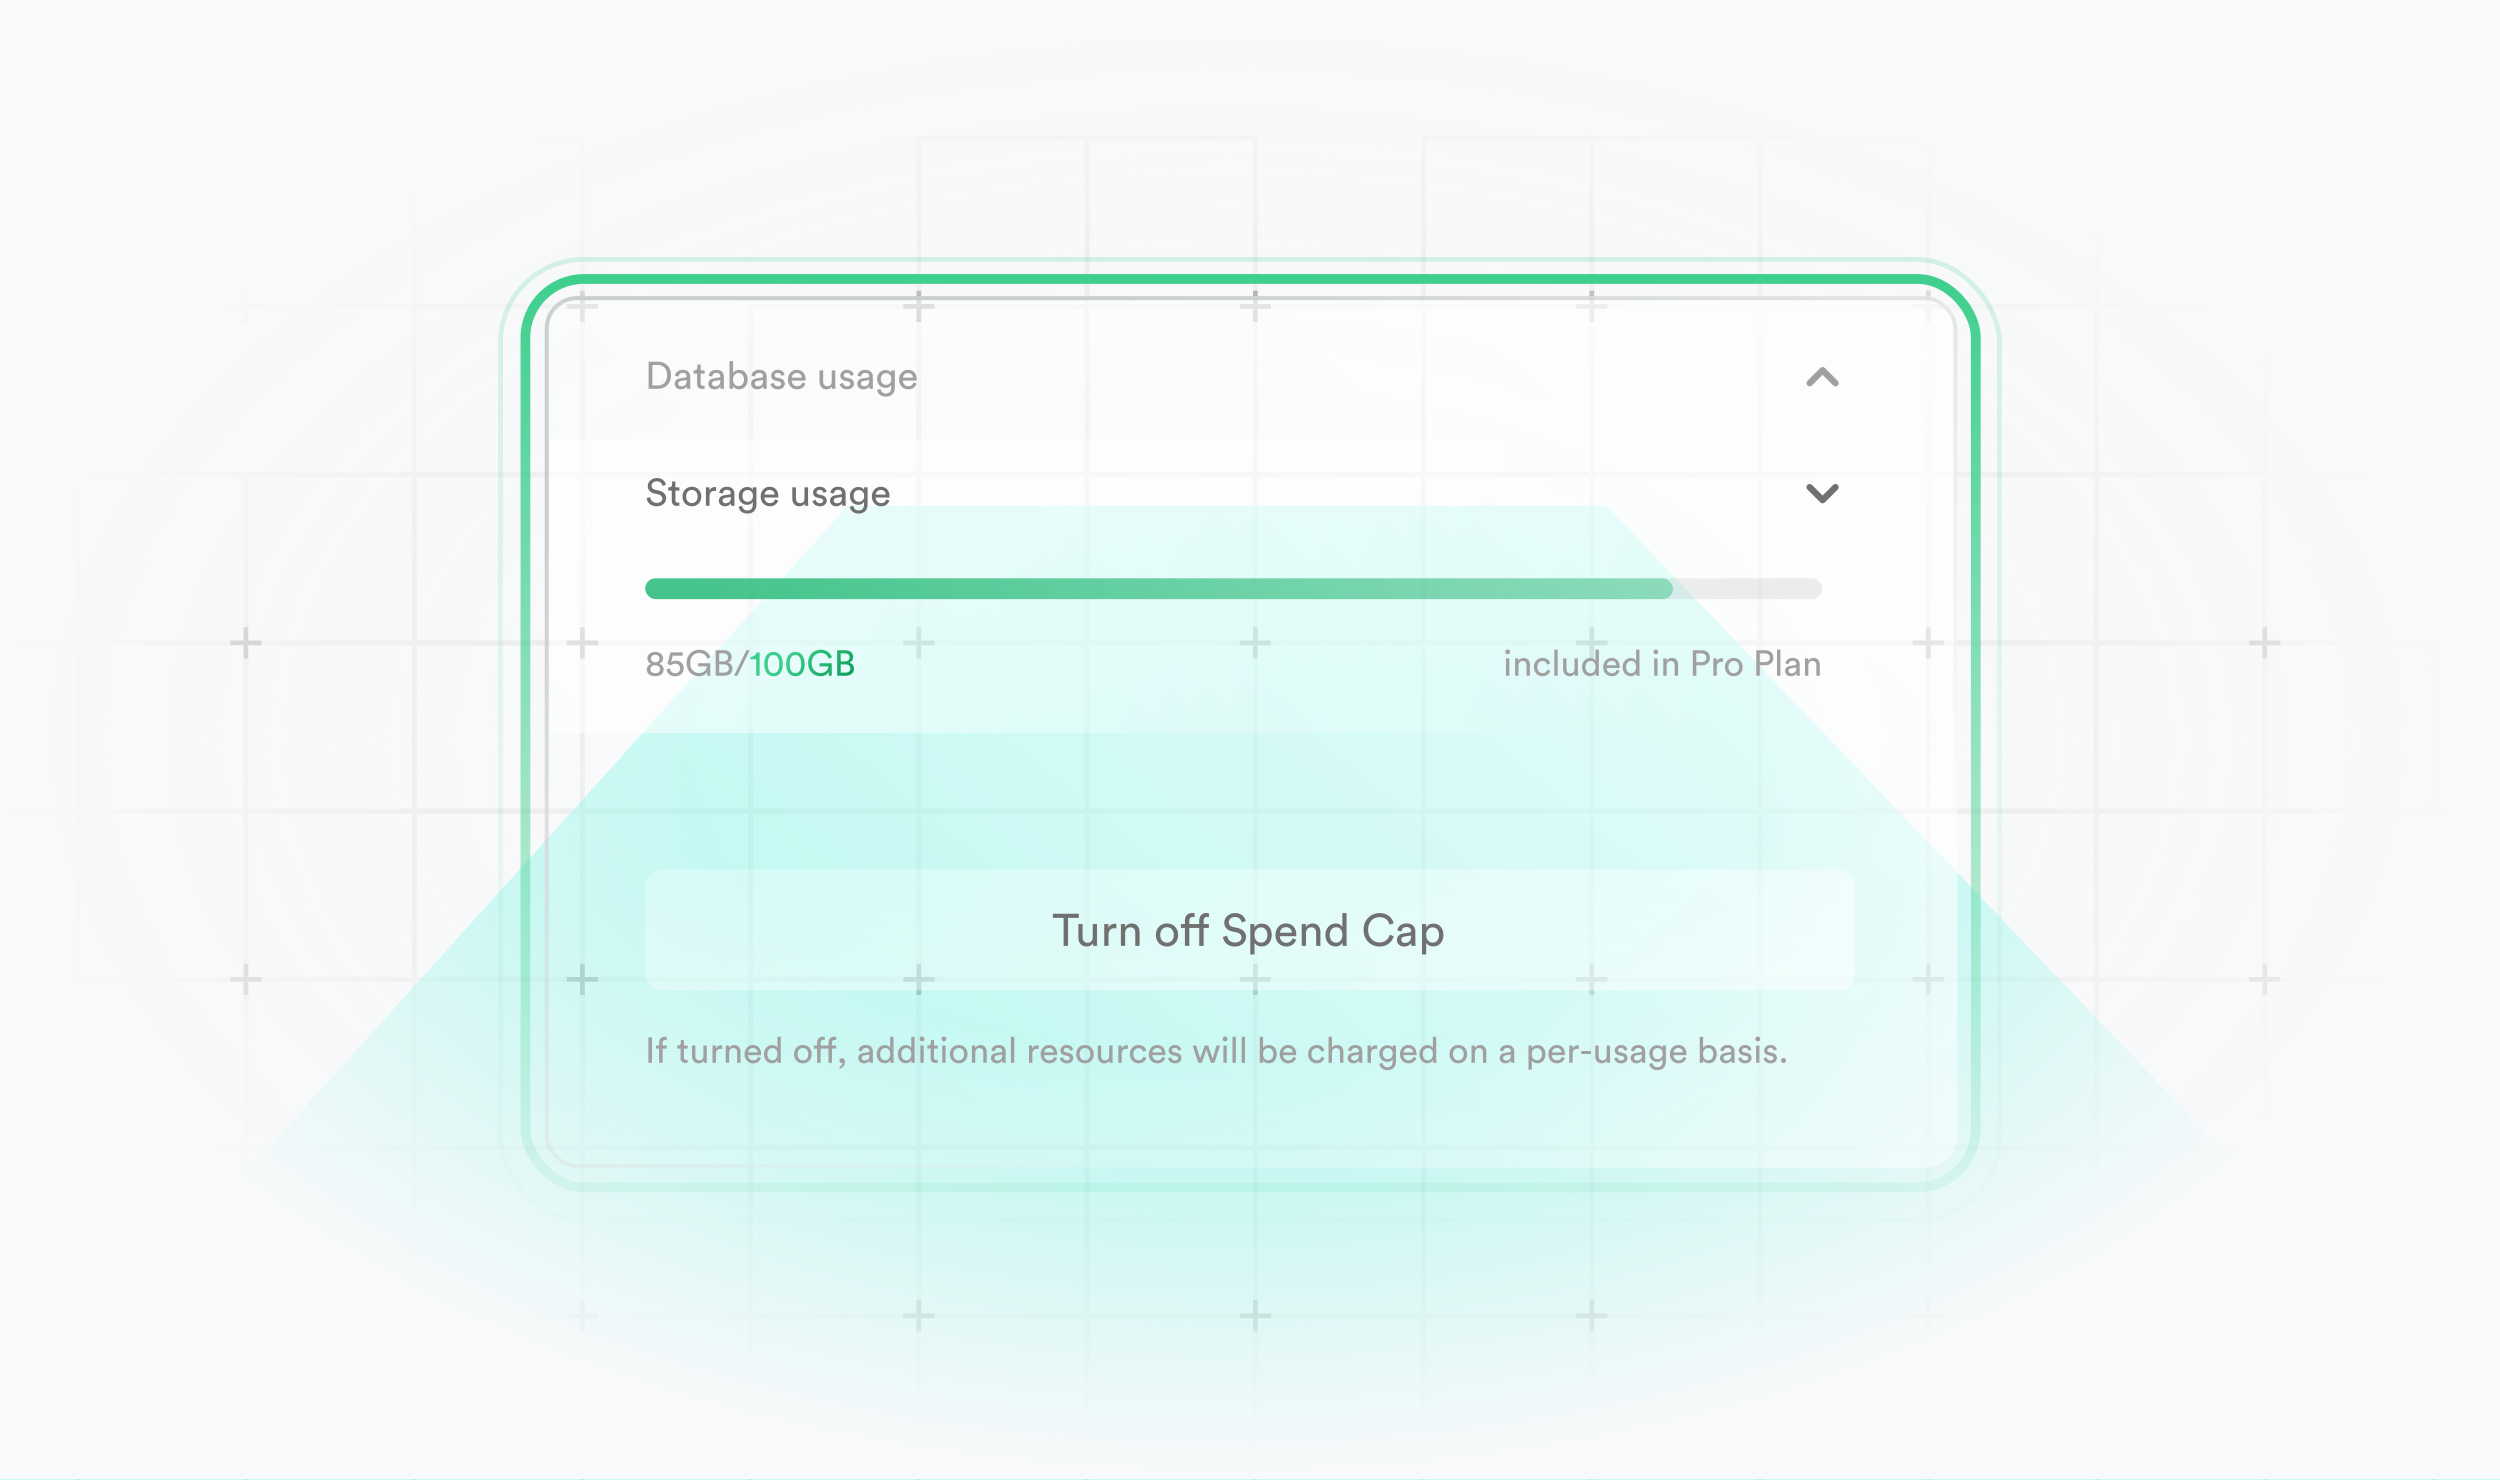 <svg width="620" height="367" viewBox="0 0 620 367" fill="none" xmlns="http://www.w3.org/2000/svg">
<g clip-path="url(#clip0_2939_68747)">
<rect width="620" height="367" fill="#F8F9FA"/>
<rect x="561.667" y="34.262" width="41.723" height="41.723" stroke="#E9E9E9" stroke-width="1.161"/>
<rect x="353.05" y="34.262" width="41.723" height="41.723" stroke="#E9E9E9" stroke-width="1.161"/>
<rect x="561.667" y="75.986" width="41.723" height="41.723" stroke="#E9E9E9" stroke-width="1.161"/>
<rect x="353.05" y="75.986" width="41.723" height="41.723" stroke="#E9E9E9" stroke-width="1.161"/>
<rect x="603.391" y="34.262" width="41.723" height="41.723" stroke="#E9E9E9" stroke-width="1.161"/>
<rect x="394.774" y="34.262" width="41.723" height="41.723" stroke="#E9E9E9" stroke-width="1.161"/>
<rect x="394.774" y="75.986" width="41.723" height="41.723" stroke="#E9E9E9" stroke-width="1.161"/>
<rect x="436.497" y="34.262" width="41.723" height="41.723" stroke="#E9E9E9" stroke-width="1.161"/>
<rect x="436.497" y="75.986" width="41.723" height="41.723" stroke="#E9E9E9" stroke-width="1.161"/>
<rect x="60.987" y="34.262" width="41.723" height="41.723" stroke="#E9E9E9" stroke-width="1.161"/>
<rect x="478.22" y="34.262" width="41.723" height="41.723" stroke="#E9E9E9" stroke-width="1.161"/>
<rect x="478.22" y="75.986" width="41.723" height="41.723" stroke="#E9E9E9" stroke-width="1.161"/>
<rect x="102.71" y="34.262" width="41.723" height="41.723" stroke="#E9E9E9" stroke-width="1.161"/>
<rect x="102.71" y="75.986" width="41.723" height="41.723" stroke="#E9E9E9" stroke-width="1.161"/>
<rect x="519.943" y="75.986" width="41.723" height="41.723" stroke="#E9E9E9" stroke-width="1.161"/>
<rect x="186.157" y="75.986" width="41.723" height="41.723" stroke="#E9E9E9" stroke-width="1.161"/>
<rect x="227.88" y="34.262" width="41.723" height="41.723" stroke="#E9E9E9" stroke-width="1.161"/>
<rect x="227.88" y="75.986" width="41.723" height="41.723" stroke="#E9E9E9" stroke-width="1.161"/>
<rect x="269.604" y="34.262" width="41.723" height="41.723" stroke="#E9E9E9" stroke-width="1.161"/>
<rect x="269.604" y="75.986" width="41.723" height="41.723" stroke="#E9E9E9" stroke-width="1.161"/>
<rect x="311.327" y="75.986" width="41.723" height="41.723" stroke="#E9E9E9" stroke-width="1.161"/>
<path d="M144.434 72.104V79.866" stroke="#989898" stroke-width="1.161"/>
<path d="M148.315 75.985L140.552 75.985" stroke="#989898" stroke-width="1.161"/>
<path d="M561.667 72.104V79.866" stroke="#989898" stroke-width="1.161"/>
<path d="M565.549 75.985L557.786 75.985" stroke="#989898" stroke-width="1.161"/>
<rect x="353.05" y="117.709" width="41.723" height="41.723" stroke="#E9E9E9" stroke-width="1.161"/>
<rect x="561.667" y="159.432" width="41.723" height="41.723" stroke="#E9E9E9" stroke-width="1.161"/>
<rect x="353.05" y="159.432" width="41.723" height="41.723" stroke="#E9E9E9" stroke-width="1.161"/>
<rect x="394.774" y="117.709" width="41.723" height="41.723" stroke="#E9E9E9" stroke-width="1.161"/>
<rect x="-22.46" y="159.432" width="41.723" height="41.723" stroke="#E9E9E9" stroke-width="1.161"/>
<rect x="603.391" y="159.432" width="41.723" height="41.723" stroke="#E9E9E9" stroke-width="1.161"/>
<rect x="394.774" y="159.432" width="41.723" height="41.723" stroke="#E9E9E9" stroke-width="1.161"/>
<rect x="19.264" y="117.709" width="41.723" height="41.723" stroke="#E9E9E9" stroke-width="1.161"/>
<rect x="436.497" y="117.709" width="41.723" height="41.723" stroke="#E9E9E9" stroke-width="1.161"/>
<rect x="19.264" y="159.432" width="41.723" height="41.723" stroke="#E9E9E9" stroke-width="1.161"/>
<rect x="436.497" y="159.432" width="41.723" height="41.723" stroke="#E9E9E9" stroke-width="1.161"/>
<rect x="60.987" y="117.709" width="41.723" height="41.723" stroke="#E9E9E9" stroke-width="1.161"/>
<rect x="478.22" y="117.709" width="41.723" height="41.723" stroke="#E9E9E9" stroke-width="1.161"/>
<rect x="60.987" y="159.432" width="41.723" height="41.723" stroke="#E9E9E9" stroke-width="1.161"/>
<rect x="478.22" y="159.432" width="41.723" height="41.723" stroke="#E9E9E9" stroke-width="1.161"/>
<rect x="102.71" y="117.709" width="41.723" height="41.723" stroke="#E9E9E9" stroke-width="1.161"/>
<rect x="519.943" y="117.709" width="41.723" height="41.723" stroke="#E9E9E9" stroke-width="1.161"/>
<rect x="102.71" y="159.432" width="41.723" height="41.723" stroke="#E9E9E9" stroke-width="1.161"/>
<rect x="519.943" y="159.432" width="41.723" height="41.723" stroke="#E9E9E9" stroke-width="1.161"/>
<rect x="144.434" y="117.709" width="41.723" height="41.723" stroke="#E9E9E9" stroke-width="1.161"/>
<rect x="144.434" y="159.432" width="41.723" height="41.723" stroke="#E9E9E9" stroke-width="1.161"/>
<rect x="186.157" y="117.709" width="41.723" height="41.723" stroke="#E9E9E9" stroke-width="1.161"/>
<rect x="186.157" y="159.432" width="41.723" height="41.723" stroke="#E9E9E9" stroke-width="1.161"/>
<rect x="227.88" y="117.709" width="41.723" height="41.723" stroke="#E9E9E9" stroke-width="1.161"/>
<rect x="227.88" y="159.432" width="41.723" height="41.723" stroke="#E9E9E9" stroke-width="1.161"/>
<rect x="269.604" y="117.709" width="41.723" height="41.723" stroke="#E9E9E9" stroke-width="1.161"/>
<rect x="269.604" y="159.432" width="41.723" height="41.723" stroke="#E9E9E9" stroke-width="1.161"/>
<rect x="311.327" y="117.709" width="41.723" height="41.723" stroke="#E9E9E9" stroke-width="1.161"/>
<rect x="311.327" y="159.432" width="41.723" height="41.723" stroke="#E9E9E9" stroke-width="1.161"/>
<path d="M144.434 155.551V163.314" stroke="#989898" stroke-width="1.161"/>
<path d="M148.315 159.432L140.552 159.432" stroke="#989898" stroke-width="1.161"/>
<path d="M561.667 155.551V163.314" stroke="#989898" stroke-width="1.161"/>
<path d="M565.549 159.432L557.786 159.432" stroke="#989898" stroke-width="1.161"/>
<rect x="353.05" y="201.155" width="41.723" height="41.723" stroke="#E9E9E9" stroke-width="1.161"/>
<rect x="561.667" y="242.878" width="41.723" height="41.723" stroke="#E9E9E9" stroke-width="1.161"/>
<rect x="353.05" y="242.878" width="41.723" height="41.723" stroke="#E9E9E9" stroke-width="1.161"/>
<rect x="394.774" y="201.155" width="41.723" height="41.723" stroke="#E9E9E9" stroke-width="1.161"/>
<rect x="-22.46" y="242.878" width="41.723" height="41.723" stroke="#E9E9E9" stroke-width="1.161"/>
<rect x="394.774" y="242.878" width="41.723" height="41.723" stroke="#E9E9E9" stroke-width="1.161"/>
<rect x="19.264" y="201.155" width="41.723" height="41.723" stroke="#E9E9E9" stroke-width="1.161"/>
<rect x="436.497" y="201.155" width="41.723" height="41.723" stroke="#E9E9E9" stroke-width="1.161"/>
<rect x="19.264" y="242.878" width="41.723" height="41.723" stroke="#E9E9E9" stroke-width="1.161"/>
<rect x="436.497" y="242.878" width="41.723" height="41.723" stroke="#E9E9E9" stroke-width="1.161"/>
<rect x="60.987" y="201.155" width="41.723" height="41.723" stroke="#E9E9E9" stroke-width="1.161"/>
<rect x="478.22" y="201.155" width="41.723" height="41.723" stroke="#E9E9E9" stroke-width="1.161"/>
<rect x="60.987" y="242.878" width="41.723" height="41.723" stroke="#E9E9E9" stroke-width="1.161"/>
<rect x="478.22" y="242.878" width="41.723" height="41.723" stroke="#E9E9E9" stroke-width="1.161"/>
<rect x="102.71" y="201.155" width="41.723" height="41.723" stroke="#E9E9E9" stroke-width="1.161"/>
<rect x="519.943" y="201.155" width="41.723" height="41.723" stroke="#E9E9E9" stroke-width="1.161"/>
<rect x="102.71" y="242.878" width="41.723" height="41.723" stroke="#E9E9E9" stroke-width="1.161"/>
<rect x="519.943" y="242.878" width="41.723" height="41.723" stroke="#E9E9E9" stroke-width="1.161"/>
<rect x="144.434" y="201.155" width="41.723" height="41.723" stroke="#E9E9E9" stroke-width="1.161"/>
<rect x="144.434" y="242.878" width="41.723" height="41.723" stroke="#E9E9E9" stroke-width="1.161"/>
<rect x="186.157" y="201.155" width="41.723" height="41.723" stroke="#E9E9E9" stroke-width="1.161"/>
<rect x="186.157" y="242.878" width="41.723" height="41.723" stroke="#E9E9E9" stroke-width="1.161"/>
<rect x="227.88" y="201.155" width="41.723" height="41.723" stroke="#E9E9E9" stroke-width="1.161"/>
<rect x="227.88" y="242.878" width="41.723" height="41.723" stroke="#E9E9E9" stroke-width="1.161"/>
<rect x="269.604" y="201.155" width="41.723" height="41.723" stroke="#E9E9E9" stroke-width="1.161"/>
<rect x="269.604" y="242.878" width="41.723" height="41.723" stroke="#E9E9E9" stroke-width="1.161"/>
<rect x="311.327" y="201.155" width="41.723" height="41.723" stroke="#E9E9E9" stroke-width="1.161"/>
<rect x="311.327" y="242.878" width="41.723" height="41.723" stroke="#E9E9E9" stroke-width="1.161"/>
<path d="M144.434 238.997V246.76" stroke="#989898" stroke-width="1.161"/>
<path d="M148.315 242.878L140.552 242.878" stroke="#989898" stroke-width="1.161"/>
<path d="M561.667 238.997V246.76" stroke="#989898" stroke-width="1.161"/>
<path d="M565.549 242.878L557.786 242.878" stroke="#989898" stroke-width="1.161"/>
<rect x="561.667" y="284.602" width="41.723" height="41.723" stroke="#E9E9E9" stroke-width="1.161"/>
<rect x="353.05" y="284.602" width="41.723" height="41.723" stroke="#E9E9E9" stroke-width="1.161"/>
<rect x="561.667" y="326.326" width="41.723" height="41.723" stroke="#E9E9E9" stroke-width="1.161"/>
<rect x="353.05" y="326.326" width="41.723" height="41.723" stroke="#E9E9E9" stroke-width="1.161"/>
<rect x="-22.46" y="284.602" width="41.723" height="41.723" stroke="#E9E9E9" stroke-width="1.161"/>
<rect x="603.391" y="284.602" width="41.723" height="41.723" stroke="#E9E9E9" stroke-width="1.161"/>
<rect x="394.774" y="284.602" width="41.723" height="41.723" stroke="#E9E9E9" stroke-width="1.161"/>
<rect x="-22.46" y="326.326" width="41.723" height="41.723" stroke="#E9E9E9" stroke-width="1.161"/>
<rect x="603.391" y="326.326" width="41.723" height="41.723" stroke="#E9E9E9" stroke-width="1.161"/>
<rect x="394.774" y="326.326" width="41.723" height="41.723" stroke="#E9E9E9" stroke-width="1.161"/>
<rect x="19.264" y="284.602" width="41.723" height="41.723" stroke="#E9E9E9" stroke-width="1.161"/>
<rect x="436.497" y="284.602" width="41.723" height="41.723" stroke="#E9E9E9" stroke-width="1.161"/>
<rect x="19.264" y="326.326" width="41.723" height="41.723" stroke="#E9E9E9" stroke-width="1.161"/>
<rect x="436.497" y="326.326" width="41.723" height="41.723" stroke="#E9E9E9" stroke-width="1.161"/>
<rect x="60.987" y="284.602" width="41.723" height="41.723" stroke="#E9E9E9" stroke-width="1.161"/>
<rect x="478.22" y="284.602" width="41.723" height="41.723" stroke="#E9E9E9" stroke-width="1.161"/>
<rect x="60.987" y="326.326" width="41.723" height="41.723" stroke="#E9E9E9" stroke-width="1.161"/>
<rect x="478.22" y="326.326" width="41.723" height="41.723" stroke="#E9E9E9" stroke-width="1.161"/>
<rect x="102.71" y="284.602" width="41.723" height="41.723" stroke="#E9E9E9" stroke-width="1.161"/>
<rect x="519.943" y="284.602" width="41.723" height="41.723" stroke="#E9E9E9" stroke-width="1.161"/>
<rect x="102.71" y="326.326" width="41.723" height="41.723" stroke="#E9E9E9" stroke-width="1.161"/>
<rect x="519.943" y="326.326" width="41.723" height="41.723" stroke="#E9E9E9" stroke-width="1.161"/>
<rect x="144.434" y="284.602" width="41.723" height="41.723" stroke="#E9E9E9" stroke-width="1.161"/>
<rect x="144.434" y="326.326" width="41.723" height="41.723" stroke="#E9E9E9" stroke-width="1.161"/>
<rect x="186.157" y="284.602" width="41.723" height="41.723" stroke="#E9E9E9" stroke-width="1.161"/>
<rect x="186.157" y="326.326" width="41.723" height="41.723" stroke="#E9E9E9" stroke-width="1.161"/>
<rect x="227.88" y="284.602" width="41.723" height="41.723" stroke="#E9E9E9" stroke-width="1.161"/>
<rect x="227.88" y="326.326" width="41.723" height="41.723" stroke="#E9E9E9" stroke-width="1.161"/>
<rect x="269.604" y="284.602" width="41.723" height="41.723" stroke="#E9E9E9" stroke-width="1.161"/>
<rect x="269.604" y="326.326" width="41.723" height="41.723" stroke="#E9E9E9" stroke-width="1.161"/>
<rect x="311.327" y="284.602" width="41.723" height="41.723" stroke="#E9E9E9" stroke-width="1.161"/>
<rect x="311.327" y="326.326" width="41.723" height="41.723" stroke="#E9E9E9" stroke-width="1.161"/>
<path d="M144.434 322.445V330.208" stroke="#989898" stroke-width="1.161"/>
<path d="M148.315 326.326L140.552 326.326" stroke="#989898" stroke-width="1.161"/>
<path d="M60.987 322.445V330.207" stroke="#989898" stroke-width="1.161"/>
<path d="M64.868 326.326L57.106 326.326" stroke="#989898" stroke-width="1.161"/>
<path d="M60.987 238.997V246.76" stroke="#989898" stroke-width="1.161"/>
<path d="M64.868 242.878L57.106 242.878" stroke="#989898" stroke-width="1.161"/>
<path d="M60.987 155.55V163.312" stroke="#989898" stroke-width="1.161"/>
<path d="M64.868 159.431L57.106 159.431" stroke="#989898" stroke-width="1.161"/>
<path d="M60.987 72.102V79.864" stroke="#989898" stroke-width="1.161"/>
<path d="M64.868 75.983L57.106 75.983" stroke="#989898" stroke-width="1.161"/>
<path d="M311.327 322.445V330.207" stroke="#989898" stroke-width="1.161"/>
<path d="M315.208 326.326L307.446 326.326" stroke="#989898" stroke-width="1.161"/>
<path d="M311.327 238.997V246.76" stroke="#989898" stroke-width="1.161"/>
<path d="M315.208 242.878L307.446 242.878" stroke="#989898" stroke-width="1.161"/>
<path d="M311.327 155.55V163.312" stroke="#989898" stroke-width="1.161"/>
<path d="M315.208 159.431L307.446 159.431" stroke="#989898" stroke-width="1.161"/>
<path d="M311.327 72.102V79.864" stroke="#989898" stroke-width="1.161"/>
<path d="M315.208 75.983L307.446 75.983" stroke="#989898" stroke-width="1.161"/>
<path d="M227.88 322.445V330.207" stroke="#989898" stroke-width="1.161"/>
<path d="M231.761 326.326L223.999 326.326" stroke="#989898" stroke-width="1.161"/>
<path d="M227.88 238.997V246.76" stroke="#989898" stroke-width="1.161"/>
<path d="M231.761 242.878L223.999 242.878" stroke="#989898" stroke-width="1.161"/>
<path d="M227.88 155.55V163.312" stroke="#989898" stroke-width="1.161"/>
<path d="M231.761 159.431L223.999 159.431" stroke="#989898" stroke-width="1.161"/>
<path d="M227.88 72.102V79.864" stroke="#989898" stroke-width="1.161"/>
<path d="M231.761 75.983L223.999 75.983" stroke="#989898" stroke-width="1.161"/>
<path d="M478.219 322.445V330.207" stroke="#989898" stroke-width="1.161"/>
<path d="M482.101 326.326L474.338 326.326" stroke="#989898" stroke-width="1.161"/>
<path d="M478.219 238.997V246.76" stroke="#989898" stroke-width="1.161"/>
<path d="M482.101 242.878L474.338 242.878" stroke="#989898" stroke-width="1.161"/>
<path d="M478.219 155.55V163.312" stroke="#989898" stroke-width="1.161"/>
<path d="M482.101 159.431L474.338 159.431" stroke="#989898" stroke-width="1.161"/>
<path d="M478.219 72.102V79.864" stroke="#989898" stroke-width="1.161"/>
<path d="M482.101 75.983L474.338 75.983" stroke="#989898" stroke-width="1.161"/>
<path d="M394.773 322.445V330.207" stroke="#989898" stroke-width="1.161"/>
<path d="M398.655 326.326L390.892 326.326" stroke="#989898" stroke-width="1.161"/>
<path d="M394.773 238.997V246.76" stroke="#989898" stroke-width="1.161"/>
<path d="M398.655 242.878L390.892 242.878" stroke="#989898" stroke-width="1.161"/>
<path d="M394.773 155.55V163.312" stroke="#989898" stroke-width="1.161"/>
<path d="M398.655 159.431L390.892 159.431" stroke="#989898" stroke-width="1.161"/>
<path d="M394.773 72.102V79.864" stroke="#989898" stroke-width="1.161"/>
<path d="M398.655 75.983L390.892 75.983" stroke="#989898" stroke-width="1.161"/>
<path d="M561.667 322.445V330.208" stroke="#989898" stroke-width="1.161"/>
<path d="M565.549 326.326L557.786 326.326" stroke="#989898" stroke-width="1.161"/>
<g filter="url(#filter0_f_2939_68747)">
<path d="M630.616 368.218L-8.811 368.218L210.22 125.434L398.382 125.434L630.616 368.218Z" fill="#54F5E2" fill-opacity="0.4"/>
</g>
<rect y="-0.193" width="620" height="367" fill="url(#paint0_radial_2939_68747)"/>
<rect x="130.306" y="69.185" width="359.693" height="225.266" rx="14.516" stroke="url(#paint1_linear_2939_68747)" stroke-width="2.419"/>
<rect x="124.139" y="64.331" width="371.722" height="238.338" rx="20.564" stroke="url(#paint2_linear_2939_68747)" stroke-opacity="0.2" stroke-width="1.21"/>
<g filter="url(#filter1_b_2939_68747)">
<rect x="135.083" y="73.442" width="350.353" height="216.212" rx="8" fill="url(#paint3_linear_2939_68747)"/>
<rect x="135.583" y="73.942" width="349.353" height="215.212" rx="7.5" stroke="url(#paint4_linear_2939_68747)"/>
</g>
<path d="M136.347 74.724H484.083V109.216H136.347V74.724Z" fill="url(#paint5_linear_2939_68747)"/>
<path d="M136.347 108.942H484.083V181.794H136.347V108.942Z" fill="url(#paint6_linear_2939_68747)"/>
<path d="M161.786 95.596V90.514H163.183C164.427 90.514 165.453 91.369 165.453 93.069C165.453 94.76 164.408 95.596 163.164 95.596H161.786ZM163.192 96.423C164.902 96.423 166.413 95.273 166.413 93.069C166.413 90.856 164.921 89.687 163.211 89.687H160.855V96.423H163.192ZM167.312 95.197C167.312 95.919 167.911 96.565 168.842 96.565C169.659 96.565 170.115 96.128 170.314 95.805C170.314 96.138 170.343 96.309 170.362 96.423H171.236C171.217 96.309 171.179 96.071 171.179 95.672V93.383C171.179 92.49 170.647 91.711 169.279 91.711C168.291 91.711 167.502 92.319 167.407 93.193L168.262 93.392C168.319 92.86 168.671 92.471 169.298 92.471C169.991 92.471 170.286 92.841 170.286 93.288C170.286 93.449 170.21 93.592 169.934 93.63L168.699 93.81C167.911 93.924 167.312 94.38 167.312 95.197ZM168.965 95.815C168.509 95.815 168.224 95.492 168.224 95.15C168.224 94.741 168.509 94.523 168.889 94.466L170.286 94.257V94.466C170.286 95.463 169.697 95.815 168.965 95.815ZM173.767 90.409H172.95V91.15C172.95 91.549 172.741 91.853 172.247 91.853H172V92.661H172.874V95.169C172.874 95.995 173.368 96.47 174.147 96.47C174.451 96.47 174.679 96.413 174.755 96.385V95.625C174.679 95.644 174.518 95.663 174.404 95.663C173.938 95.663 173.767 95.454 173.767 95.036V92.661H174.755V91.853H173.767V90.409ZM175.662 95.197C175.662 95.919 176.261 96.565 177.192 96.565C178.009 96.565 178.465 96.128 178.664 95.805C178.664 96.138 178.693 96.309 178.712 96.423H179.586C179.567 96.309 179.529 96.071 179.529 95.672V93.383C179.529 92.49 178.997 91.711 177.629 91.711C176.641 91.711 175.852 92.319 175.757 93.193L176.612 93.392C176.669 92.86 177.021 92.471 177.648 92.471C178.341 92.471 178.636 92.841 178.636 93.288C178.636 93.449 178.56 93.592 178.284 93.63L177.049 93.81C176.261 93.924 175.662 94.38 175.662 95.197ZM177.315 95.815C176.859 95.815 176.574 95.492 176.574 95.15C176.574 94.741 176.859 94.523 177.239 94.466L178.636 94.257V94.466C178.636 95.463 178.047 95.815 177.315 95.815ZM181.803 96.423V95.758C182.088 96.252 182.611 96.546 183.285 96.546C184.644 96.546 185.413 95.473 185.413 94.114C185.413 92.784 184.701 91.72 183.314 91.72C182.554 91.72 182.022 92.091 181.803 92.499V89.545H180.92V96.423H181.803ZM184.501 94.114C184.501 95.102 183.969 95.748 183.152 95.748C182.364 95.748 181.794 95.102 181.794 94.114C181.794 93.126 182.364 92.509 183.152 92.509C183.979 92.509 184.501 93.126 184.501 94.114ZM186.266 95.197C186.266 95.919 186.865 96.565 187.796 96.565C188.613 96.565 189.069 96.128 189.268 95.805C189.268 96.138 189.297 96.309 189.316 96.423H190.19C190.171 96.309 190.133 96.071 190.133 95.672V93.383C190.133 92.49 189.601 91.711 188.233 91.711C187.245 91.711 186.456 92.319 186.361 93.193L187.216 93.392C187.273 92.86 187.625 92.471 188.252 92.471C188.945 92.471 189.24 92.841 189.24 93.288C189.24 93.449 189.164 93.592 188.888 93.63L187.653 93.81C186.865 93.924 186.266 94.38 186.266 95.197ZM187.919 95.815C187.463 95.815 187.178 95.492 187.178 95.15C187.178 94.741 187.463 94.523 187.843 94.466L189.24 94.257V94.466C189.24 95.463 188.651 95.815 187.919 95.815ZM191.096 95.235C191.172 95.758 191.704 96.565 192.958 96.565C194.089 96.565 194.63 95.796 194.63 95.15C194.63 94.475 194.193 93.972 193.367 93.791L192.626 93.63C192.274 93.554 192.103 93.354 192.103 93.079C192.103 92.765 192.407 92.471 192.863 92.471C193.585 92.471 193.775 92.993 193.813 93.231L194.602 92.936C194.507 92.528 194.117 91.711 192.863 91.711C191.97 91.711 191.239 92.376 191.239 93.155C191.239 93.801 191.666 94.285 192.379 94.437L193.158 94.608C193.538 94.694 193.747 94.912 193.747 95.197C193.747 95.52 193.471 95.805 192.968 95.805C192.322 95.805 191.961 95.425 191.904 94.95L191.096 95.235ZM196.352 93.668C196.39 93.079 196.846 92.499 197.597 92.499C198.404 92.499 198.832 93.012 198.851 93.668H196.352ZM198.984 94.855C198.813 95.368 198.442 95.777 197.701 95.777C196.932 95.777 196.343 95.207 196.324 94.39H199.763C199.772 94.333 199.782 94.219 199.782 94.105C199.782 92.68 198.993 91.711 197.587 91.711C196.438 91.711 195.402 92.689 195.402 94.124C195.402 95.672 196.476 96.565 197.701 96.565C198.765 96.565 199.497 95.929 199.753 95.121L198.984 94.855ZM206.308 95.872C206.308 96.062 206.327 96.318 206.346 96.423H207.201C207.182 96.261 207.154 95.938 207.154 95.577V91.853H206.261V94.608C206.261 95.302 205.9 95.777 205.178 95.777C204.427 95.777 204.142 95.226 204.142 94.599V91.853H203.249V94.732C203.249 95.767 203.895 96.565 204.959 96.565C205.491 96.565 206.061 96.347 206.308 95.872ZM208.25 95.235C208.326 95.758 208.858 96.565 210.112 96.565C211.242 96.565 211.784 95.796 211.784 95.15C211.784 94.475 211.347 93.972 210.52 93.791L209.779 93.63C209.428 93.554 209.257 93.354 209.257 93.079C209.257 92.765 209.561 92.471 210.017 92.471C210.739 92.471 210.929 92.993 210.967 93.231L211.755 92.936C211.66 92.528 211.271 91.711 210.017 91.711C209.124 91.711 208.392 92.376 208.392 93.155C208.392 93.801 208.82 94.285 209.532 94.437L210.311 94.608C210.691 94.694 210.9 94.912 210.9 95.197C210.9 95.52 210.625 95.805 210.121 95.805C209.475 95.805 209.114 95.425 209.057 94.95L208.25 95.235ZM212.595 95.197C212.595 95.919 213.194 96.565 214.125 96.565C214.942 96.565 215.398 96.128 215.597 95.805C215.597 96.138 215.626 96.309 215.645 96.423H216.519C216.5 96.309 216.462 96.071 216.462 95.672V93.383C216.462 92.49 215.93 91.711 214.562 91.711C213.574 91.711 212.785 92.319 212.69 93.193L213.545 93.392C213.602 92.86 213.954 92.471 214.581 92.471C215.274 92.471 215.569 92.841 215.569 93.288C215.569 93.449 215.493 93.592 215.217 93.63L213.982 93.81C213.194 93.924 212.595 94.38 212.595 95.197ZM214.248 95.815C213.792 95.815 213.507 95.492 213.507 95.15C213.507 94.741 213.792 94.523 214.172 94.466L215.569 94.257V94.466C215.569 95.463 214.98 95.815 214.248 95.815ZM217.52 96.67C217.634 97.648 218.489 98.37 219.629 98.37C221.349 98.37 221.919 97.24 221.919 96.081V91.853H221.035V92.49C220.807 92.034 220.332 91.768 219.629 91.768C218.375 91.768 217.53 92.756 217.53 93.991C217.53 95.283 218.413 96.204 219.629 96.204C220.313 96.204 220.807 95.872 221.026 95.454V96.109C221.026 97.097 220.589 97.591 219.629 97.591C218.936 97.591 218.451 97.107 218.385 96.47L217.52 96.67ZM219.762 95.454C218.955 95.454 218.442 94.884 218.442 93.991C218.442 93.107 218.974 92.528 219.762 92.528C220.532 92.528 221.064 93.107 221.064 93.991C221.064 94.874 220.532 95.454 219.762 95.454ZM223.924 93.668C223.962 93.079 224.418 92.499 225.169 92.499C225.976 92.499 226.404 93.012 226.423 93.668H223.924ZM226.556 94.855C226.385 95.368 226.014 95.777 225.273 95.777C224.504 95.777 223.915 95.207 223.896 94.39H227.335C227.344 94.333 227.354 94.219 227.354 94.105C227.354 92.68 226.565 91.711 225.159 91.711C224.01 91.711 222.974 92.689 222.974 94.124C222.974 95.672 224.048 96.565 225.273 96.565C226.337 96.565 227.069 95.929 227.325 95.121L226.556 94.855Z" fill="#A0A0A0"/>
<path fill-rule="evenodd" clip-rule="evenodd" d="M455.766 95.588C455.453 95.901 454.947 95.901 454.634 95.588L452 92.954L449.366 95.588C449.053 95.901 448.547 95.901 448.234 95.588C447.922 95.276 447.922 94.77 448.234 94.457L451.434 91.257C451.747 90.945 452.253 90.945 452.566 91.257L455.766 94.457C456.078 94.77 456.078 95.276 455.766 95.588Z" fill="#A0A0A0"/>
<path d="M165.149 120.217C164.997 119.485 164.389 118.545 162.869 118.545C161.625 118.545 160.646 119.495 160.646 120.549C160.646 121.556 161.33 122.183 162.29 122.392L163.249 122.601C163.924 122.744 164.256 123.162 164.256 123.646C164.256 124.235 163.8 124.72 162.869 124.72C161.853 124.72 161.321 124.026 161.254 123.276L160.361 123.561C160.485 124.52 161.254 125.565 162.879 125.565C164.313 125.565 165.206 124.615 165.206 123.57C165.206 122.63 164.579 121.927 163.458 121.68L162.451 121.461C161.881 121.338 161.587 120.967 161.587 120.483C161.587 119.856 162.128 119.362 162.888 119.362C163.829 119.362 164.237 120.027 164.313 120.511L165.149 120.217ZM167.496 119.409H166.679V120.15C166.679 120.549 166.47 120.853 165.976 120.853H165.729V121.661H166.603V124.169C166.603 124.995 167.097 125.47 167.876 125.47C168.18 125.47 168.408 125.413 168.484 125.385V124.625C168.408 124.644 168.246 124.663 168.132 124.663C167.667 124.663 167.496 124.454 167.496 124.036V121.661H168.484V120.853H167.496V119.409ZM171.586 124.767C170.826 124.767 170.161 124.197 170.161 123.133C170.161 122.079 170.826 121.509 171.586 121.509C172.346 121.509 173.011 122.079 173.011 123.133C173.011 124.197 172.346 124.767 171.586 124.767ZM171.586 120.711C170.218 120.711 169.249 121.746 169.249 123.133C169.249 124.53 170.218 125.565 171.586 125.565C172.954 125.565 173.923 124.53 173.923 123.133C173.923 121.746 172.954 120.711 171.586 120.711ZM177.602 120.806C177.555 120.796 177.431 120.777 177.308 120.777C176.842 120.777 176.272 120.948 175.94 121.651V120.853H175.066V125.423H175.959V123.133C175.959 122.126 176.462 121.727 177.213 121.727C177.336 121.727 177.469 121.737 177.602 121.756V120.806ZM178.269 124.197C178.269 124.919 178.867 125.565 179.798 125.565C180.615 125.565 181.071 125.128 181.271 124.805C181.271 125.138 181.299 125.309 181.318 125.423H182.192C182.173 125.309 182.135 125.071 182.135 124.672V122.383C182.135 121.49 181.603 120.711 180.235 120.711C179.247 120.711 178.459 121.319 178.364 122.193L179.219 122.392C179.276 121.86 179.627 121.471 180.254 121.471C180.948 121.471 181.242 121.841 181.242 122.288C181.242 122.449 181.166 122.592 180.891 122.63L179.656 122.81C178.867 122.924 178.269 123.38 178.269 124.197ZM179.922 124.815C179.466 124.815 179.181 124.492 179.181 124.15C179.181 123.741 179.466 123.523 179.846 123.466L181.242 123.257V123.466C181.242 124.463 180.653 124.815 179.922 124.815ZM183.194 125.67C183.308 126.648 184.163 127.37 185.303 127.37C187.023 127.37 187.593 126.24 187.593 125.081V120.853H186.709V121.49C186.481 121.034 186.006 120.768 185.303 120.768C184.049 120.768 183.204 121.756 183.204 122.991C183.204 124.283 184.087 125.204 185.303 125.204C185.987 125.204 186.481 124.872 186.7 124.454V125.109C186.7 126.097 186.263 126.591 185.303 126.591C184.61 126.591 184.125 126.107 184.059 125.47L183.194 125.67ZM185.436 124.454C184.629 124.454 184.116 123.884 184.116 122.991C184.116 122.107 184.648 121.528 185.436 121.528C186.206 121.528 186.738 122.107 186.738 122.991C186.738 123.874 186.206 124.454 185.436 124.454ZM189.598 122.668C189.636 122.079 190.092 121.499 190.843 121.499C191.65 121.499 192.078 122.012 192.097 122.668H189.598ZM192.23 123.855C192.059 124.368 191.688 124.777 190.947 124.777C190.178 124.777 189.589 124.207 189.57 123.39H193.009C193.018 123.333 193.028 123.219 193.028 123.105C193.028 121.68 192.239 120.711 190.833 120.711C189.684 120.711 188.648 121.689 188.648 123.124C188.648 124.672 189.722 125.565 190.947 125.565C192.011 125.565 192.743 124.929 192.999 124.121L192.23 123.855ZM199.554 124.872C199.554 125.062 199.573 125.318 199.592 125.423H200.447C200.428 125.261 200.4 124.938 200.4 124.577V120.853H199.507V123.608C199.507 124.302 199.146 124.777 198.424 124.777C197.673 124.777 197.388 124.226 197.388 123.599V120.853H196.495V123.732C196.495 124.767 197.141 125.565 198.205 125.565C198.737 125.565 199.307 125.347 199.554 124.872ZM201.496 124.235C201.572 124.758 202.104 125.565 203.358 125.565C204.489 125.565 205.03 124.796 205.03 124.15C205.03 123.475 204.593 122.972 203.767 122.791L203.026 122.63C202.674 122.554 202.503 122.354 202.503 122.079C202.503 121.765 202.807 121.471 203.263 121.471C203.985 121.471 204.175 121.993 204.213 122.231L205.002 121.936C204.907 121.528 204.517 120.711 203.263 120.711C202.37 120.711 201.639 121.376 201.639 122.155C201.639 122.801 202.066 123.285 202.779 123.437L203.558 123.608C203.938 123.694 204.147 123.912 204.147 124.197C204.147 124.52 203.871 124.805 203.368 124.805C202.722 124.805 202.361 124.425 202.304 123.95L201.496 124.235ZM205.841 124.197C205.841 124.919 206.44 125.565 207.371 125.565C208.188 125.565 208.644 125.128 208.843 124.805C208.843 125.138 208.872 125.309 208.891 125.423H209.765C209.746 125.309 209.708 125.071 209.708 124.672V122.383C209.708 121.49 209.176 120.711 207.808 120.711C206.82 120.711 206.031 121.319 205.936 122.193L206.791 122.392C206.848 121.86 207.2 121.471 207.827 121.471C208.52 121.471 208.815 121.841 208.815 122.288C208.815 122.449 208.739 122.592 208.463 122.63L207.228 122.81C206.44 122.924 205.841 123.38 205.841 124.197ZM207.494 124.815C207.038 124.815 206.753 124.492 206.753 124.15C206.753 123.741 207.038 123.523 207.418 123.466L208.815 123.257V123.466C208.815 124.463 208.226 124.815 207.494 124.815ZM210.766 125.67C210.88 126.648 211.735 127.37 212.875 127.37C214.595 127.37 215.165 126.24 215.165 125.081V120.853H214.281V121.49C214.053 121.034 213.578 120.768 212.875 120.768C211.621 120.768 210.776 121.756 210.776 122.991C210.776 124.283 211.659 125.204 212.875 125.204C213.559 125.204 214.053 124.872 214.272 124.454V125.109C214.272 126.097 213.835 126.591 212.875 126.591C212.182 126.591 211.697 126.107 211.631 125.47L210.766 125.67ZM213.008 124.454C212.201 124.454 211.688 123.884 211.688 122.991C211.688 122.107 212.22 121.528 213.008 121.528C213.778 121.528 214.31 122.107 214.31 122.991C214.31 123.874 213.778 124.454 213.008 124.454ZM217.171 122.668C217.209 122.079 217.665 121.499 218.415 121.499C219.223 121.499 219.65 122.012 219.669 122.668H217.171ZM219.802 123.855C219.631 124.368 219.261 124.777 218.52 124.777C217.75 124.777 217.161 124.207 217.142 123.39H220.581C220.591 123.333 220.6 123.219 220.6 123.105C220.6 121.68 219.812 120.711 218.406 120.711C217.256 120.711 216.221 121.689 216.221 123.124C216.221 124.672 217.294 125.565 218.52 125.565C219.584 125.565 220.315 124.929 220.572 124.121L219.802 123.855Z" fill="#707070"/>
<path fill-rule="evenodd" clip-rule="evenodd" d="M448.234 120.257C448.547 119.945 449.053 119.945 449.366 120.257L452 122.891L454.634 120.257C454.947 119.945 455.453 119.945 455.766 120.257C456.078 120.57 456.078 121.076 455.766 121.389L452.566 124.589C452.253 124.901 451.747 124.901 451.434 124.589L448.234 121.389C447.922 121.076 447.922 120.57 448.234 120.257Z" fill="#707070"/>
<g filter="url(#filter2_b_2939_68747)">
<rect x="160" y="143.423" width="291.92" height="5.155" rx="2.577" fill="url(#paint7_linear_2939_68747)"/>
</g>
<rect x="160" y="143.423" width="254.894" height="5.155" rx="2.577" fill="url(#paint8_linear_2939_68747)"/>
<path d="M162.495 164.262C161.881 164.253 161.426 163.879 161.426 163.317C161.426 162.8 161.845 162.39 162.495 162.39C163.146 162.39 163.565 162.8 163.565 163.317C163.565 163.879 163.11 164.253 162.495 164.262ZM162.495 166.954C161.72 166.954 161.283 166.526 161.283 165.982C161.283 165.429 161.729 164.993 162.495 164.993C163.262 164.993 163.708 165.429 163.708 165.982C163.708 166.526 163.271 166.954 162.495 166.954ZM162.495 167.711C163.823 167.711 164.59 166.98 164.59 166.053C164.59 165.349 164.109 164.823 163.494 164.627C164.028 164.431 164.438 163.897 164.438 163.273C164.438 162.328 163.601 161.668 162.495 161.668C161.39 161.668 160.553 162.328 160.553 163.273C160.553 163.914 160.971 164.431 161.497 164.627C160.882 164.832 160.401 165.349 160.401 166.053C160.401 166.98 161.168 167.711 162.495 167.711ZM165.299 166.009C165.379 166.918 166.208 167.72 167.438 167.72C168.721 167.72 169.559 166.838 169.559 165.75C169.559 164.556 168.73 163.834 167.599 163.834C167.144 163.834 166.681 163.977 166.422 164.262L166.85 162.604H169.319V161.802H166.271L165.522 164.672C165.816 164.779 166.074 164.895 166.377 165.011C166.627 164.752 167.019 164.592 167.429 164.592C168.098 164.592 168.677 164.993 168.677 165.786C168.677 166.499 168.124 166.954 167.438 166.954C166.716 166.954 166.19 166.472 166.137 165.759L165.299 166.009ZM176.144 167.577V164.485H173.123V165.269H175.315C175.28 165.92 174.772 166.918 173.364 166.918C172.232 166.918 171.162 166.089 171.162 164.413C171.162 162.738 172.267 161.927 173.399 161.927C174.38 161.927 175.119 162.462 175.404 163.371L176.198 163.032C175.832 161.891 174.772 161.125 173.399 161.125C171.84 161.125 170.271 162.274 170.271 164.413C170.271 166.552 171.75 167.711 173.337 167.711C174.397 167.711 175.084 167.185 175.36 166.686L175.44 167.577H176.144ZM177.487 161.258V167.577H179.697C180.856 167.577 181.649 166.855 181.649 165.857C181.649 165.153 181.23 164.512 180.508 164.333C181.061 164.128 181.453 163.647 181.453 162.97C181.453 161.971 180.749 161.258 179.546 161.258H177.487ZM178.36 164.021V162.025H179.412C180.134 162.025 180.571 162.417 180.571 163.014C180.571 163.602 180.152 164.021 179.448 164.021H178.36ZM178.36 166.811V164.77H179.608C180.375 164.77 180.758 165.198 180.758 165.804C180.758 166.419 180.276 166.811 179.572 166.811H178.36ZM185.914 161.258H185.103L182.046 167.577H182.857L185.914 161.258Z" fill="#A0A0A0"/>
<path d="M188.388 167.577V161.802H187.622C187.488 162.426 186.935 162.872 186.133 162.889V163.504H187.533V167.577H188.388ZM190.406 164.69C190.406 163.807 190.567 163.184 190.914 162.818C191.137 162.586 191.422 162.444 191.832 162.444C192.242 162.444 192.527 162.586 192.75 162.818C193.098 163.184 193.258 163.807 193.258 164.69C193.258 165.572 193.098 166.196 192.75 166.561C192.527 166.793 192.242 166.936 191.832 166.936C191.422 166.936 191.137 166.793 190.914 166.561C190.567 166.196 190.406 165.572 190.406 164.69ZM189.542 164.69C189.542 165.483 189.675 166.214 190.059 166.784C190.433 167.346 191.012 167.711 191.832 167.711C192.652 167.711 193.231 167.346 193.606 166.784C193.989 166.214 194.123 165.483 194.123 164.69C194.123 163.897 193.989 163.166 193.606 162.595C193.231 162.034 192.652 161.668 191.832 161.668C191.012 161.668 190.433 162.034 190.059 162.595C189.675 163.166 189.542 163.897 189.542 164.69ZM195.837 164.69C195.837 163.807 195.998 163.184 196.345 162.818C196.568 162.586 196.853 162.444 197.263 162.444C197.673 162.444 197.958 162.586 198.181 162.818C198.529 163.184 198.689 163.807 198.689 164.69C198.689 165.572 198.529 166.196 198.181 166.561C197.958 166.793 197.673 166.936 197.263 166.936C196.853 166.936 196.568 166.793 196.345 166.561C195.998 166.196 195.837 165.572 195.837 164.69ZM194.973 164.69C194.973 165.483 195.106 166.214 195.49 166.784C195.864 167.346 196.443 167.711 197.263 167.711C198.083 167.711 198.662 167.346 199.037 166.784C199.42 166.214 199.554 165.483 199.554 164.69C199.554 163.897 199.42 163.166 199.037 162.595C198.662 162.034 198.083 161.668 197.263 161.668C196.443 161.668 195.864 162.034 195.49 162.595C195.106 163.166 194.973 163.897 194.973 164.69ZM206.276 167.577V164.485H203.255V165.269H205.447C205.412 165.92 204.903 166.918 203.495 166.918C202.363 166.918 201.294 166.089 201.294 164.413C201.294 162.738 202.399 161.927 203.531 161.927C204.511 161.927 205.251 162.462 205.536 163.371L206.329 163.032C205.964 161.891 204.903 161.125 203.531 161.125C201.971 161.125 200.403 162.274 200.403 164.413C200.403 166.552 201.882 167.711 203.469 167.711C204.529 167.711 205.215 167.185 205.492 166.686L205.572 167.577H206.276ZM207.619 161.258V167.577H209.829C210.988 167.577 211.781 166.855 211.781 165.857C211.781 165.153 211.362 164.512 210.64 164.333C211.193 164.128 211.585 163.647 211.585 162.97C211.585 161.971 210.881 161.258 209.677 161.258H207.619ZM208.492 164.021V162.025H209.544C210.266 162.025 210.702 162.417 210.702 163.014C210.702 163.602 210.283 164.021 209.579 164.021H208.492ZM208.492 166.811V164.77H209.74C210.506 164.77 210.89 165.198 210.89 165.804C210.89 166.419 210.408 166.811 209.704 166.811H208.492Z" fill="url(#paint9_linear_2939_68747)"/>
<path d="M374.32 167.577V163.29H373.491V167.577H374.32ZM373.304 161.668C373.304 161.998 373.571 162.266 373.901 162.266C374.24 162.266 374.507 161.998 374.507 161.668C374.507 161.33 374.24 161.062 373.901 161.062C373.571 161.062 373.304 161.33 373.304 161.668ZM376.583 165.1C376.583 164.449 376.922 163.923 377.581 163.923C378.33 163.923 378.58 164.405 378.58 165.002V167.577H379.417V164.859C379.417 163.905 378.909 163.166 377.884 163.166C377.385 163.166 376.877 163.371 376.565 163.905V163.29H375.746V167.577H376.583V165.1ZM382.55 163.932C383.281 163.932 383.593 164.422 383.7 164.841L384.458 164.52C384.279 163.87 383.691 163.157 382.55 163.157C381.329 163.157 380.394 164.093 380.394 165.429C380.394 166.731 381.312 167.711 382.559 167.711C383.673 167.711 384.288 166.989 384.493 166.374L383.754 166.053C383.656 166.392 383.361 166.936 382.559 166.936C381.864 166.936 381.249 166.41 381.249 165.429C381.249 164.431 381.873 163.932 382.55 163.932ZM386.314 167.577V161.125H385.476V167.577H386.314ZM390.521 167.06C390.521 167.239 390.539 167.479 390.556 167.577H391.359C391.341 167.426 391.314 167.123 391.314 166.784V163.29H390.476V165.875C390.476 166.526 390.138 166.971 389.46 166.971C388.756 166.971 388.489 166.454 388.489 165.866V163.29H387.651V165.991C387.651 166.962 388.257 167.711 389.255 167.711C389.754 167.711 390.289 167.506 390.521 167.06ZM393.199 165.421C393.199 164.538 393.698 163.914 394.465 163.914C395.231 163.914 395.695 164.52 395.695 165.403C395.695 166.285 395.222 166.954 394.456 166.954C393.654 166.954 393.199 166.303 393.199 165.421ZM395.704 166.998C395.704 167.257 395.73 167.479 395.748 167.577H396.559C396.55 167.506 396.515 167.194 396.515 166.784V161.125H395.686V163.897C395.543 163.549 395.133 163.175 394.376 163.175C393.164 163.175 392.344 164.208 392.344 165.421C392.344 166.695 393.119 167.693 394.376 167.693C395.044 167.693 395.499 167.337 395.704 166.927V166.998ZM398.483 164.993C398.519 164.44 398.947 163.897 399.651 163.897C400.408 163.897 400.809 164.378 400.827 164.993H398.483ZM400.952 166.107C400.792 166.588 400.444 166.971 399.749 166.971C399.027 166.971 398.474 166.437 398.457 165.67H401.683C401.692 165.617 401.701 165.51 401.701 165.403C401.701 164.066 400.961 163.157 399.642 163.157C398.564 163.157 397.592 164.075 397.592 165.421C397.592 166.873 398.599 167.711 399.749 167.711C400.747 167.711 401.433 167.114 401.674 166.356L400.952 166.107ZM403.269 165.421C403.269 164.538 403.768 163.914 404.535 163.914C405.301 163.914 405.765 164.52 405.765 165.403C405.765 166.285 405.292 166.954 404.526 166.954C403.724 166.954 403.269 166.303 403.269 165.421ZM405.774 166.998C405.774 167.257 405.8 167.479 405.818 167.577H406.629C406.62 167.506 406.585 167.194 406.585 166.784V161.125H405.756V163.897C405.613 163.549 405.203 163.175 404.446 163.175C403.234 163.175 402.414 164.208 402.414 165.421C402.414 166.695 403.189 167.693 404.446 167.693C405.114 167.693 405.569 167.337 405.774 166.927V166.998ZM411.067 167.577V163.29H410.238V167.577H411.067ZM410.051 161.668C410.051 161.998 410.318 162.266 410.648 162.266C410.986 162.266 411.254 161.998 411.254 161.668C411.254 161.33 410.986 161.062 410.648 161.062C410.318 161.062 410.051 161.33 410.051 161.668ZM413.33 165.1C413.33 164.449 413.668 163.923 414.328 163.923C415.077 163.923 415.326 164.405 415.326 165.002V167.577H416.164V164.859C416.164 163.905 415.656 163.166 414.631 163.166C414.132 163.166 413.624 163.371 413.312 163.905V163.29H412.492V167.577H413.33V165.1ZM420.687 164.208V162.043H421.953C422.71 162.043 423.174 162.471 423.174 163.139C423.174 163.79 422.71 164.208 421.953 164.208H420.687ZM422.113 164.993C423.281 164.993 424.065 164.2 424.065 163.13C424.065 162.069 423.281 161.258 422.113 161.258H419.814V167.577H420.687V164.993H422.113ZM427.292 163.246C427.247 163.237 427.131 163.219 427.015 163.219C426.579 163.219 426.044 163.38 425.732 164.039V163.29H424.912V167.577H425.75V165.429C425.75 164.485 426.222 164.11 426.926 164.11C427.042 164.11 427.167 164.119 427.292 164.137V163.246ZM429.977 166.962C429.264 166.962 428.64 166.428 428.64 165.429C428.64 164.44 429.264 163.905 429.977 163.905C430.69 163.905 431.314 164.44 431.314 165.429C431.314 166.428 430.69 166.962 429.977 166.962ZM429.977 163.157C428.694 163.157 427.785 164.128 427.785 165.429C427.785 166.74 428.694 167.711 429.977 167.711C431.26 167.711 432.169 166.74 432.169 165.429C432.169 164.128 431.26 163.157 429.977 163.157ZM436.432 164.208V162.043H437.698C438.455 162.043 438.919 162.471 438.919 163.139C438.919 163.79 438.455 164.208 437.698 164.208H436.432ZM437.858 164.993C439.026 164.993 439.81 164.2 439.81 163.13C439.81 162.069 439.026 161.258 437.858 161.258H435.559V167.577H436.432V164.993H437.858ZM441.538 167.577V161.125H440.7V167.577H441.538ZM442.696 166.428C442.696 167.105 443.257 167.711 444.131 167.711C444.897 167.711 445.325 167.301 445.512 166.998C445.512 167.31 445.539 167.47 445.557 167.577H446.377C446.359 167.47 446.323 167.248 446.323 166.873V164.725C446.323 163.888 445.824 163.157 444.541 163.157C443.614 163.157 442.874 163.727 442.785 164.547L443.587 164.734C443.641 164.235 443.97 163.87 444.559 163.87C445.209 163.87 445.485 164.217 445.485 164.636C445.485 164.788 445.414 164.921 445.156 164.957L443.997 165.126C443.257 165.233 442.696 165.661 442.696 166.428ZM444.247 167.007C443.819 167.007 443.551 166.704 443.551 166.383C443.551 166 443.819 165.795 444.175 165.741L445.485 165.545V165.741C445.485 166.677 444.933 167.007 444.247 167.007ZM448.466 165.1C448.466 164.449 448.805 163.923 449.464 163.923C450.213 163.923 450.463 164.405 450.463 165.002V167.577H451.3V164.859C451.3 163.905 450.792 163.166 449.767 163.166C449.268 163.166 448.76 163.371 448.448 163.905V163.29H447.628V167.577H448.466V165.1Z" fill="#A0A0A0"/>
<g filter="url(#filter3_b_2939_68747)">
<rect x="160" y="215.577" width="300" height="30" rx="4" fill="url(#paint10_linear_2939_68747)"/>
<path d="M267.542 227.631V226.608H261.112V227.631H263.776V234.577H264.878V227.631H267.542ZM271.049 233.925C271.049 234.15 271.072 234.454 271.094 234.577H272.106C272.083 234.386 272.05 234.004 272.05 233.577V229.171H270.993V232.431C270.993 233.251 270.566 233.813 269.712 233.813C268.824 233.813 268.487 233.161 268.487 232.419V229.171H267.43V232.577C267.43 233.802 268.194 234.746 269.453 234.746C270.083 234.746 270.757 234.487 271.049 233.925ZM276.854 229.115C276.798 229.104 276.651 229.081 276.505 229.081C275.955 229.081 275.28 229.283 274.887 230.115V229.171H273.853V234.577H274.909V231.869C274.909 230.677 275.505 230.205 276.393 230.205C276.539 230.205 276.696 230.216 276.854 230.239V229.115ZM279.036 231.453C279.036 230.632 279.464 229.969 280.295 229.969C281.239 229.969 281.554 230.576 281.554 231.329V234.577H282.611V231.149C282.611 229.947 281.97 229.014 280.677 229.014C280.048 229.014 279.407 229.272 279.014 229.947V229.171H277.98V234.577H279.036V231.453ZM289.417 233.802C288.518 233.802 287.731 233.127 287.731 231.869C287.731 230.621 288.518 229.947 289.417 229.947C290.316 229.947 291.103 230.621 291.103 231.869C291.103 233.127 290.316 233.802 289.417 233.802ZM289.417 229.002C287.798 229.002 286.652 230.228 286.652 231.869C286.652 233.521 287.798 234.746 289.417 234.746C291.035 234.746 292.182 233.521 292.182 231.869C292.182 230.228 291.035 229.002 289.417 229.002ZM299.356 227.395C299.626 227.395 299.761 227.44 299.817 227.462V226.518C299.772 226.485 299.547 226.406 299.187 226.406C298.209 226.406 297.411 227.058 297.411 228.261V229.171H294.95V228.317C294.95 227.575 295.433 227.395 295.804 227.395C296.074 227.395 296.209 227.44 296.265 227.462V226.518C296.22 226.485 295.995 226.406 295.636 226.406C294.658 226.406 293.86 227.058 293.86 228.261V229.171H292.859V230.126H293.86V234.577H294.95V230.126H297.411V234.577H298.502V230.126H299.806V229.171H298.502V228.317C298.502 227.575 298.985 227.395 299.356 227.395ZM308.946 228.418C308.766 227.552 308.047 226.44 306.248 226.44C304.776 226.44 303.618 227.564 303.618 228.811C303.618 230.003 304.427 230.745 305.562 230.992L306.698 231.239C307.496 231.408 307.889 231.902 307.889 232.476C307.889 233.172 307.35 233.746 306.248 233.746C305.045 233.746 304.416 232.925 304.337 232.037L303.281 232.374C303.427 233.51 304.337 234.746 306.259 234.746C307.957 234.746 309.013 233.622 309.013 232.386C309.013 231.273 308.271 230.441 306.945 230.149L305.754 229.89C305.079 229.744 304.731 229.306 304.731 228.733C304.731 227.991 305.371 227.406 306.271 227.406C307.383 227.406 307.867 228.193 307.957 228.766L308.946 228.418ZM311.121 236.713V233.847C311.413 234.33 312.042 234.724 312.874 234.724C314.459 234.724 315.392 233.476 315.392 231.869C315.392 230.295 314.526 229.047 312.908 229.047C312.031 229.047 311.39 229.474 311.098 230.014V229.171H310.075V236.713H311.121ZM314.313 231.869C314.313 232.981 313.695 233.779 312.717 233.779C311.75 233.779 311.109 232.981 311.109 231.869C311.109 230.79 311.75 229.98 312.717 229.98C313.706 229.98 314.313 230.79 314.313 231.869ZM317.424 231.318C317.469 230.621 318.008 229.935 318.896 229.935C319.852 229.935 320.357 230.542 320.38 231.318H317.424ZM320.537 232.723C320.335 233.33 319.897 233.813 319.02 233.813C318.109 233.813 317.413 233.139 317.39 232.172H321.459C321.47 232.105 321.481 231.97 321.481 231.835C321.481 230.149 320.548 229.002 318.885 229.002C317.525 229.002 316.3 230.16 316.3 231.857C316.3 233.689 317.57 234.746 319.02 234.746C320.279 234.746 321.144 233.993 321.448 233.038L320.537 232.723ZM323.887 231.453C323.887 230.632 324.314 229.969 325.146 229.969C326.09 229.969 326.404 230.576 326.404 231.329V234.577H327.461V231.149C327.461 229.947 326.82 229.014 325.528 229.014C324.898 229.014 324.258 229.272 323.864 229.947V229.171H322.83V234.577H323.887V231.453ZM329.771 231.857C329.771 230.745 330.4 229.958 331.367 229.958C332.334 229.958 332.918 230.722 332.918 231.835C332.918 232.948 332.323 233.791 331.356 233.791C330.344 233.791 329.771 232.97 329.771 231.857ZM332.929 233.847C332.929 234.173 332.963 234.454 332.986 234.577H334.009C333.997 234.487 333.952 234.094 333.952 233.577V226.44H332.907V229.935C332.727 229.497 332.21 229.025 331.255 229.025C329.726 229.025 328.692 230.329 328.692 231.857C328.692 233.465 329.67 234.724 331.255 234.724C332.098 234.724 332.671 234.274 332.929 233.757V233.847ZM342.123 234.746C343.955 234.746 345.214 233.678 345.641 232.183L344.663 231.824C344.337 232.914 343.483 233.734 342.123 233.734C340.673 233.734 339.29 232.667 339.29 230.587C339.29 228.508 340.673 227.451 342.123 227.451C343.426 227.451 344.303 228.126 344.607 229.328L345.629 228.969C345.225 227.429 343.943 226.44 342.123 226.44C340.144 226.44 338.166 227.923 338.166 230.587C338.166 233.251 340.066 234.746 342.123 234.746ZM346.433 233.127C346.433 233.982 347.141 234.746 348.242 234.746C349.209 234.746 349.749 234.229 349.985 233.847C349.985 234.24 350.018 234.443 350.041 234.577H351.075C351.052 234.443 351.007 234.162 351.007 233.689V230.981C351.007 229.924 350.378 229.002 348.759 229.002C347.591 229.002 346.658 229.722 346.545 230.756L347.557 230.992C347.624 230.362 348.04 229.902 348.782 229.902C349.602 229.902 349.951 230.34 349.951 230.868C349.951 231.059 349.861 231.228 349.535 231.273L348.074 231.486C347.141 231.621 346.433 232.161 346.433 233.127ZM348.389 233.858C347.849 233.858 347.512 233.476 347.512 233.071C347.512 232.588 347.849 232.329 348.299 232.262L349.951 232.015V232.262C349.951 233.442 349.254 233.858 348.389 233.858ZM353.699 236.713V233.847C353.991 234.33 354.62 234.724 355.452 234.724C357.037 234.724 357.97 233.476 357.97 231.869C357.97 230.295 357.104 229.047 355.486 229.047C354.609 229.047 353.968 229.474 353.676 230.014V229.171H352.653V236.713H353.699ZM356.891 231.869C356.891 232.981 356.273 233.779 355.295 233.779C354.328 233.779 353.687 232.981 353.687 231.869C353.687 230.79 354.328 229.98 355.295 229.98C356.284 229.98 356.891 230.79 356.891 231.869Z" fill="#707070"/>
</g>
<path d="M161.693 263.577V257.258H160.802V263.577H161.693ZM165.368 260.048V259.29H164.334V258.613C164.334 258.025 164.717 257.882 165.011 257.882C165.225 257.882 165.332 257.918 165.377 257.936V257.187C165.341 257.16 165.163 257.098 164.878 257.098C164.102 257.098 163.469 257.615 163.469 258.569V259.29H162.676V260.048H163.469V263.577H164.334V260.048H165.368ZM169.617 257.936H168.85V258.631C168.85 259.005 168.654 259.29 168.191 259.29H167.959V260.048H168.779V262.401C168.779 263.176 169.243 263.622 169.973 263.622C170.259 263.622 170.473 263.568 170.544 263.542V262.829C170.473 262.847 170.321 262.864 170.214 262.864C169.777 262.864 169.617 262.668 169.617 262.276V260.048H170.544V259.29H169.617V257.936ZM174.487 263.06C174.487 263.239 174.505 263.479 174.523 263.577H175.325C175.307 263.426 175.281 263.123 175.281 262.784V259.29H174.443V261.875C174.443 262.526 174.104 262.971 173.427 262.971C172.723 262.971 172.455 262.454 172.455 261.866V259.29H171.618V261.991C171.618 262.962 172.224 263.711 173.222 263.711C173.721 263.711 174.256 263.506 174.487 263.06ZM179.09 259.246C179.045 259.237 178.929 259.219 178.814 259.219C178.377 259.219 177.842 259.38 177.53 260.039V259.29H176.71V263.577H177.548V261.429C177.548 260.485 178.02 260.11 178.724 260.11C178.84 260.11 178.965 260.119 179.09 260.137V259.246ZM180.82 261.1C180.82 260.449 181.159 259.923 181.819 259.923C182.567 259.923 182.817 260.405 182.817 261.002V263.577H183.655V260.859C183.655 259.905 183.147 259.166 182.122 259.166C181.623 259.166 181.115 259.371 180.803 259.905V259.29H179.983V263.577H180.82V261.1ZM185.531 260.993C185.567 260.44 185.994 259.897 186.698 259.897C187.456 259.897 187.857 260.378 187.875 260.993H185.531ZM188 262.107C187.839 262.588 187.492 262.971 186.797 262.971C186.075 262.971 185.522 262.437 185.504 261.67H188.731C188.739 261.617 188.748 261.51 188.748 261.403C188.748 260.066 188.009 259.157 186.69 259.157C185.611 259.157 184.64 260.075 184.64 261.421C184.64 262.873 185.647 263.711 186.797 263.711C187.795 263.711 188.481 263.114 188.722 262.356L188 262.107ZM190.317 261.421C190.317 260.538 190.816 259.914 191.582 259.914C192.349 259.914 192.812 260.52 192.812 261.403C192.812 262.285 192.34 262.954 191.574 262.954C190.771 262.954 190.317 262.303 190.317 261.421ZM192.821 262.998C192.821 263.257 192.848 263.479 192.866 263.577H193.677C193.668 263.506 193.632 263.194 193.632 262.784V257.125H192.803V259.897C192.661 259.549 192.251 259.175 191.493 259.175C190.281 259.175 189.461 260.208 189.461 261.421C189.461 262.695 190.237 263.693 191.493 263.693C192.162 263.693 192.616 263.337 192.821 262.927V262.998ZM199.121 262.962C198.408 262.962 197.785 262.428 197.785 261.429C197.785 260.44 198.408 259.905 199.121 259.905C199.834 259.905 200.458 260.44 200.458 261.429C200.458 262.428 199.834 262.962 199.121 262.962ZM199.121 259.157C197.838 259.157 196.929 260.128 196.929 261.429C196.929 262.74 197.838 263.711 199.121 263.711C200.405 263.711 201.314 262.74 201.314 261.429C201.314 260.128 200.405 259.157 199.121 259.157ZM207.002 257.882C207.216 257.882 207.323 257.918 207.368 257.936V257.187C207.332 257.16 207.154 257.098 206.869 257.098C206.093 257.098 205.461 257.615 205.461 258.569V259.29H203.509V258.613C203.509 258.025 203.892 257.882 204.186 257.882C204.4 257.882 204.507 257.918 204.551 257.936V257.187C204.516 257.16 204.338 257.098 204.052 257.098C203.277 257.098 202.644 257.615 202.644 258.569V259.29H201.851V260.048H202.644V263.577H203.509V260.048H205.461V263.577H206.325V260.048H207.359V259.29H206.325V258.613C206.325 258.025 206.708 257.882 207.002 257.882ZM208.172 263.007C208.172 263.39 208.439 263.613 208.769 263.613C208.867 263.613 208.938 263.586 208.965 263.568C208.956 263.996 208.662 264.433 208.225 264.531V264.994C208.778 264.923 209.544 264.433 209.544 263.257C209.544 262.695 209.205 262.41 208.822 262.41C208.448 262.41 208.172 262.686 208.172 263.007ZM212.841 262.428C212.841 263.105 213.403 263.711 214.276 263.711C215.043 263.711 215.47 263.301 215.658 262.998C215.658 263.31 215.684 263.47 215.702 263.577H216.522C216.504 263.47 216.469 263.248 216.469 262.873V260.725C216.469 259.888 215.969 259.157 214.686 259.157C213.759 259.157 213.019 259.727 212.93 260.547L213.732 260.734C213.786 260.235 214.116 259.87 214.704 259.87C215.354 259.87 215.631 260.217 215.631 260.636C215.631 260.788 215.559 260.921 215.301 260.957L214.142 261.126C213.403 261.233 212.841 261.661 212.841 262.428ZM214.392 263.007C213.964 263.007 213.697 262.704 213.697 262.383C213.697 262 213.964 261.795 214.321 261.741L215.631 261.545V261.741C215.631 262.677 215.078 263.007 214.392 263.007ZM218.273 261.421C218.273 260.538 218.772 259.914 219.538 259.914C220.305 259.914 220.768 260.52 220.768 261.403C220.768 262.285 220.296 262.954 219.529 262.954C218.727 262.954 218.273 262.303 218.273 261.421ZM220.777 262.998C220.777 263.257 220.804 263.479 220.822 263.577H221.633C221.624 263.506 221.588 263.194 221.588 262.784V257.125H220.759V259.897C220.617 259.549 220.207 259.175 219.449 259.175C218.237 259.175 217.417 260.208 217.417 261.421C217.417 262.695 218.193 263.693 219.449 263.693C220.118 263.693 220.572 263.337 220.777 262.927V262.998ZM223.512 261.421C223.512 260.538 224.011 259.914 224.778 259.914C225.544 259.914 226.008 260.52 226.008 261.403C226.008 262.285 225.535 262.954 224.769 262.954C223.967 262.954 223.512 262.303 223.512 261.421ZM226.017 262.998C226.017 263.257 226.043 263.479 226.061 263.577H226.872C226.863 263.506 226.828 263.194 226.828 262.784V257.125H225.999V259.897C225.856 259.549 225.446 259.175 224.689 259.175C223.477 259.175 222.657 260.208 222.657 261.421C222.657 262.695 223.432 263.693 224.689 263.693C225.357 263.693 225.812 263.337 226.017 262.927V262.998ZM229.082 263.577V259.29H228.253V263.577H229.082ZM228.066 257.668C228.066 257.998 228.333 258.266 228.663 258.266C229.001 258.266 229.269 257.998 229.269 257.668C229.269 257.33 229.001 257.062 228.663 257.062C228.333 257.062 228.066 257.33 228.066 257.668ZM231.63 257.936H230.863V258.631C230.863 259.005 230.667 259.29 230.204 259.29H229.972V260.048H230.792V262.401C230.792 263.176 231.256 263.622 231.986 263.622C232.272 263.622 232.486 263.568 232.557 263.542V262.829C232.486 262.847 232.334 262.864 232.227 262.864C231.79 262.864 231.63 262.668 231.63 262.276V260.048H232.557V259.29H231.63V257.936ZM234.504 263.577V259.29H233.675V263.577H234.504ZM233.488 257.668C233.488 257.998 233.755 258.266 234.085 258.266C234.424 258.266 234.691 257.998 234.691 257.668C234.691 257.33 234.424 257.062 234.085 257.062C233.755 257.062 233.488 257.33 233.488 257.668ZM237.765 262.962C237.052 262.962 236.428 262.428 236.428 261.429C236.428 260.44 237.052 259.905 237.765 259.905C238.478 259.905 239.102 260.44 239.102 261.429C239.102 262.428 238.478 262.962 237.765 262.962ZM237.765 259.157C236.482 259.157 235.573 260.128 235.573 261.429C235.573 262.74 236.482 263.711 237.765 263.711C239.049 263.711 239.958 262.74 239.958 261.429C239.958 260.128 239.049 259.157 237.765 259.157ZM241.867 261.1C241.867 260.449 242.206 259.923 242.866 259.923C243.614 259.923 243.864 260.405 243.864 261.002V263.577H244.702V260.859C244.702 259.905 244.194 259.166 243.169 259.166C242.67 259.166 242.162 259.371 241.85 259.905V259.29H241.03V263.577H241.867V261.1ZM245.767 262.428C245.767 263.105 246.328 263.711 247.202 263.711C247.968 263.711 248.396 263.301 248.583 262.998C248.583 263.31 248.61 263.47 248.628 263.577H249.448C249.43 263.47 249.394 263.248 249.394 262.873V260.725C249.394 259.888 248.895 259.157 247.612 259.157C246.685 259.157 245.945 259.727 245.856 260.547L246.658 260.734C246.712 260.235 247.041 259.87 247.63 259.87C248.28 259.87 248.556 260.217 248.556 260.636C248.556 260.788 248.485 260.921 248.227 260.957L247.068 261.126C246.328 261.233 245.767 261.661 245.767 262.428ZM247.318 263.007C246.89 263.007 246.622 262.704 246.622 262.383C246.622 262 246.89 261.795 247.246 261.741L248.556 261.545V261.741C248.556 262.677 248.004 263.007 247.318 263.007ZM251.537 263.577V257.125H250.699V263.577H251.537ZM257.57 259.246C257.525 259.237 257.41 259.219 257.294 259.219C256.857 259.219 256.322 259.38 256.01 260.039V259.29H255.19V263.577H256.028V261.429C256.028 260.485 256.5 260.11 257.205 260.11C257.32 260.11 257.445 260.119 257.57 260.137V259.246ZM258.963 260.993C258.999 260.44 259.426 259.897 260.131 259.897C260.888 259.897 261.289 260.378 261.307 260.993H258.963ZM261.432 262.107C261.271 262.588 260.924 262.971 260.229 262.971C259.507 262.971 258.954 262.437 258.936 261.67H262.163C262.172 261.617 262.18 261.51 262.18 261.403C262.18 260.066 261.441 259.157 260.122 259.157C259.043 259.157 258.072 260.075 258.072 261.421C258.072 262.873 259.079 263.711 260.229 263.711C261.227 263.711 261.913 263.114 262.154 262.356L261.432 262.107ZM262.849 262.463C262.92 262.954 263.419 263.711 264.596 263.711C265.656 263.711 266.164 262.989 266.164 262.383C266.164 261.75 265.754 261.278 264.979 261.109L264.284 260.957C263.954 260.886 263.794 260.699 263.794 260.44C263.794 260.146 264.079 259.87 264.507 259.87C265.184 259.87 265.362 260.36 265.398 260.583L266.137 260.307C266.048 259.923 265.683 259.157 264.507 259.157C263.669 259.157 262.982 259.781 262.982 260.512C262.982 261.118 263.384 261.572 264.052 261.715L264.783 261.875C265.139 261.955 265.335 262.16 265.335 262.428C265.335 262.731 265.077 262.998 264.605 262.998C263.999 262.998 263.66 262.642 263.606 262.196L262.849 262.463ZM269.072 262.962C268.359 262.962 267.735 262.428 267.735 261.429C267.735 260.44 268.359 259.905 269.072 259.905C269.785 259.905 270.409 260.44 270.409 261.429C270.409 262.428 269.785 262.962 269.072 262.962ZM269.072 259.157C267.789 259.157 266.88 260.128 266.88 261.429C266.88 262.74 267.789 263.711 269.072 263.711C270.355 263.711 271.265 262.74 271.265 261.429C271.265 260.128 270.355 259.157 269.072 259.157ZM275.118 263.06C275.118 263.239 275.136 263.479 275.154 263.577H275.956C275.938 263.426 275.911 263.123 275.911 262.784V259.29H275.074V261.875C275.074 262.526 274.735 262.971 274.058 262.971C273.353 262.971 273.086 262.454 273.086 261.866V259.29H272.248V261.991C272.248 262.962 272.854 263.711 273.853 263.711C274.352 263.711 274.886 263.506 275.118 263.06ZM279.721 259.246C279.676 259.237 279.56 259.219 279.444 259.219C279.008 259.219 278.473 259.38 278.161 260.039V259.29H277.341V263.577H278.179V261.429C278.179 260.485 278.651 260.11 279.355 260.11C279.471 260.11 279.596 260.119 279.721 260.137V259.246ZM282.37 259.932C283.101 259.932 283.413 260.422 283.52 260.841L284.278 260.52C284.099 259.87 283.511 259.157 282.37 259.157C281.149 259.157 280.213 260.093 280.213 261.429C280.213 262.731 281.131 263.711 282.379 263.711C283.493 263.711 284.108 262.989 284.313 262.374L283.573 262.053C283.475 262.392 283.181 262.936 282.379 262.936C281.684 262.936 281.069 262.41 281.069 261.429C281.069 260.431 281.693 259.932 282.37 259.932ZM285.796 260.993C285.832 260.44 286.26 259.897 286.964 259.897C287.721 259.897 288.122 260.378 288.14 260.993H285.796ZM288.265 262.107C288.104 262.588 287.757 262.971 287.062 262.971C286.34 262.971 285.787 262.437 285.769 261.67H288.996C289.005 261.617 289.014 261.51 289.014 261.403C289.014 260.066 288.274 259.157 286.955 259.157C285.876 259.157 284.905 260.075 284.905 261.421C284.905 262.873 285.912 263.711 287.062 263.711C288.06 263.711 288.746 263.114 288.987 262.356L288.265 262.107ZM289.682 262.463C289.753 262.954 290.252 263.711 291.429 263.711C292.489 263.711 292.997 262.989 292.997 262.383C292.997 261.75 292.587 261.278 291.812 261.109L291.117 260.957C290.787 260.886 290.627 260.699 290.627 260.44C290.627 260.146 290.912 259.87 291.34 259.87C292.017 259.87 292.195 260.36 292.231 260.583L292.971 260.307C292.881 259.923 292.516 259.157 291.34 259.157C290.502 259.157 289.816 259.781 289.816 260.512C289.816 261.118 290.217 261.572 290.885 261.715L291.616 261.875C291.972 261.955 292.168 262.16 292.168 262.428C292.168 262.731 291.91 262.998 291.438 262.998C290.832 262.998 290.493 262.642 290.439 262.196L289.682 262.463ZM298.756 259.29L297.642 262.517L296.68 259.29H295.762L297.17 263.577H298.052L299.166 260.315L300.307 263.577H301.171L302.562 259.29H301.679L300.735 262.517L299.621 259.29H298.756ZM304.237 263.577V259.29H303.408V263.577H304.237ZM303.221 257.668C303.221 257.998 303.488 258.266 303.818 258.266C304.157 258.266 304.424 257.998 304.424 257.668C304.424 257.33 304.157 257.062 303.818 257.062C303.488 257.062 303.221 257.33 303.221 257.668ZM306.5 263.577V257.125H305.662V263.577H306.5ZM308.763 263.577V257.125H307.925V263.577H308.763ZM313.245 263.577V262.954C313.513 263.417 314.003 263.693 314.636 263.693C315.91 263.693 316.632 262.686 316.632 261.412C316.632 260.164 315.964 259.166 314.662 259.166C313.949 259.166 313.45 259.513 313.245 259.897V257.125H312.416V263.577H313.245ZM315.776 261.412C315.776 262.339 315.277 262.945 314.511 262.945C313.771 262.945 313.236 262.339 313.236 261.412C313.236 260.485 313.771 259.905 314.511 259.905C315.286 259.905 315.776 260.485 315.776 261.412ZM318.243 260.993C318.279 260.44 318.707 259.897 319.411 259.897C320.168 259.897 320.569 260.378 320.587 260.993H318.243ZM320.712 262.107C320.551 262.588 320.204 262.971 319.509 262.971C318.787 262.971 318.234 262.437 318.216 261.67H321.443C321.452 261.617 321.46 261.51 321.46 261.403C321.46 260.066 320.721 259.157 319.402 259.157C318.323 259.157 317.352 260.075 317.352 261.421C317.352 262.873 318.359 263.711 319.509 263.711C320.507 263.711 321.193 263.114 321.434 262.356L320.712 262.107ZM326.558 259.932C327.289 259.932 327.601 260.422 327.708 260.841L328.466 260.52C328.287 259.87 327.699 259.157 326.558 259.157C325.337 259.157 324.402 260.093 324.402 261.429C324.402 262.731 325.32 263.711 326.567 263.711C327.681 263.711 328.296 262.989 328.501 262.374L327.762 262.053C327.664 262.392 327.369 262.936 326.567 262.936C325.872 262.936 325.257 262.41 325.257 261.429C325.257 260.431 325.881 259.932 326.558 259.932ZM330.322 261.055C330.34 260.422 330.678 259.923 331.32 259.923C332.069 259.923 332.318 260.405 332.318 261.002V263.577H333.156V260.859C333.156 259.905 332.648 259.166 331.623 259.166C331.133 259.166 330.634 259.335 330.322 259.79V257.125H329.484V263.577H330.322V261.055ZM334.221 262.428C334.221 263.105 334.783 263.711 335.656 263.711C336.423 263.711 336.85 263.301 337.038 262.998C337.038 263.31 337.064 263.47 337.082 263.577H337.902C337.884 263.47 337.849 263.248 337.849 262.873V260.725C337.849 259.888 337.35 259.157 336.066 259.157C335.139 259.157 334.4 259.727 334.31 260.547L335.113 260.734C335.166 260.235 335.496 259.87 336.084 259.87C336.735 259.87 337.011 260.217 337.011 260.636C337.011 260.788 336.94 260.921 336.681 260.957L335.522 261.126C334.783 261.233 334.221 261.661 334.221 262.428ZM335.772 263.007C335.344 263.007 335.077 262.704 335.077 262.383C335.077 262 335.344 261.795 335.701 261.741L337.011 261.545V261.741C337.011 262.677 336.458 263.007 335.772 263.007ZM341.533 259.246C341.489 259.237 341.373 259.219 341.257 259.219C340.82 259.219 340.286 259.38 339.974 260.039V259.29H339.154V263.577H339.992V261.429C339.992 260.485 340.464 260.11 341.168 260.11C341.284 260.11 341.409 260.119 341.533 260.137V259.246ZM342.071 263.809C342.178 264.727 342.98 265.404 344.049 265.404C345.663 265.404 346.197 264.344 346.197 263.257V259.29H345.368V259.888C345.155 259.46 344.709 259.21 344.049 259.21C342.873 259.21 342.08 260.137 342.08 261.296C342.08 262.508 342.909 263.372 344.049 263.372C344.691 263.372 345.155 263.06 345.36 262.668V263.283C345.36 264.21 344.95 264.674 344.049 264.674C343.399 264.674 342.944 264.219 342.882 263.622L342.071 263.809ZM344.174 262.668C343.417 262.668 342.935 262.134 342.935 261.296C342.935 260.467 343.434 259.923 344.174 259.923C344.896 259.923 345.395 260.467 345.395 261.296C345.395 262.125 344.896 262.668 344.174 262.668ZM348.079 260.993C348.115 260.44 348.542 259.897 349.247 259.897C350.004 259.897 350.405 260.378 350.423 260.993H348.079ZM350.548 262.107C350.387 262.588 350.04 262.971 349.345 262.971C348.623 262.971 348.07 262.437 348.052 261.67H351.279C351.287 261.617 351.296 261.51 351.296 261.403C351.296 260.066 350.557 259.157 349.238 259.157C348.159 259.157 347.188 260.075 347.188 261.421C347.188 262.873 348.195 263.711 349.345 263.711C350.343 263.711 351.029 263.114 351.27 262.356L350.548 262.107ZM352.865 261.421C352.865 260.538 353.364 259.914 354.13 259.914C354.897 259.914 355.36 260.52 355.36 261.403C355.36 262.285 354.888 262.954 354.122 262.954C353.319 262.954 352.865 262.303 352.865 261.421ZM355.369 262.998C355.369 263.257 355.396 263.479 355.414 263.577H356.225C356.216 263.506 356.18 263.194 356.18 262.784V257.125H355.351V259.897C355.209 259.549 354.799 259.175 354.041 259.175C352.829 259.175 352.009 260.208 352.009 261.421C352.009 262.695 352.785 263.693 354.041 263.693C354.71 263.693 355.164 263.337 355.369 262.927V262.998ZM361.669 262.962C360.956 262.962 360.333 262.428 360.333 261.429C360.333 260.44 360.956 259.905 361.669 259.905C362.382 259.905 363.006 260.44 363.006 261.429C363.006 262.428 362.382 262.962 361.669 262.962ZM361.669 259.157C360.386 259.157 359.477 260.128 359.477 261.429C359.477 262.74 360.386 263.711 361.669 263.711C362.953 263.711 363.862 262.74 363.862 261.429C363.862 260.128 362.953 259.157 361.669 259.157ZM365.772 261.1C365.772 260.449 366.11 259.923 366.77 259.923C367.518 259.923 367.768 260.405 367.768 261.002V263.577H368.606V260.859C368.606 259.905 368.098 259.166 367.073 259.166C366.574 259.166 366.066 259.371 365.754 259.905V259.29H364.934V263.577H365.772V261.1ZM371.899 262.428C371.899 263.105 372.461 263.711 373.334 263.711C374.1 263.711 374.528 263.301 374.715 262.998C374.715 263.31 374.742 263.47 374.76 263.577H375.58C375.562 263.47 375.526 263.248 375.526 262.873V260.725C375.526 259.888 375.027 259.157 373.744 259.157C372.817 259.157 372.077 259.727 371.988 260.547L372.79 260.734C372.844 260.235 373.174 259.87 373.762 259.87C374.412 259.87 374.689 260.217 374.689 260.636C374.689 260.788 374.617 260.921 374.359 260.957L373.2 261.126C372.461 261.233 371.899 261.661 371.899 262.428ZM373.45 263.007C373.022 263.007 372.755 262.704 372.755 262.383C372.755 262 373.022 261.795 373.379 261.741L374.689 261.545V261.741C374.689 262.677 374.136 263.007 373.45 263.007ZM379.889 265.271V262.998C380.12 263.381 380.619 263.693 381.279 263.693C382.536 263.693 383.275 262.704 383.275 261.429C383.275 260.182 382.589 259.192 381.306 259.192C380.61 259.192 380.102 259.531 379.871 259.959V259.29H379.06V265.271H379.889ZM382.42 261.429C382.42 262.312 381.929 262.945 381.154 262.945C380.388 262.945 379.88 262.312 379.88 261.429C379.88 260.574 380.388 259.932 381.154 259.932C381.938 259.932 382.42 260.574 382.42 261.429ZM384.886 260.993C384.922 260.44 385.35 259.897 386.054 259.897C386.811 259.897 387.213 260.378 387.23 260.993H384.886ZM387.355 262.107C387.195 262.588 386.847 262.971 386.152 262.971C385.43 262.971 384.877 262.437 384.86 261.67H388.086C388.095 261.617 388.104 261.51 388.104 261.403C388.104 260.066 387.364 259.157 386.045 259.157C384.967 259.157 383.995 260.075 383.995 261.421C383.995 262.873 385.002 263.711 386.152 263.711C387.15 263.711 387.836 263.114 388.077 262.356L387.355 262.107ZM391.553 259.246C391.508 259.237 391.392 259.219 391.277 259.219C390.84 259.219 390.305 259.38 389.993 260.039V259.29H389.173V263.577H390.011V261.429C390.011 260.485 390.483 260.11 391.187 260.11C391.303 260.11 391.428 260.119 391.553 260.137V259.246ZM394.549 261.385V260.654H392.134V261.385H394.549ZM398.491 263.06C398.491 263.239 398.509 263.479 398.527 263.577H399.329C399.311 263.426 399.285 263.123 399.285 262.784V259.29H398.447V261.875C398.447 262.526 398.108 262.971 397.431 262.971C396.727 262.971 396.459 262.454 396.459 261.866V259.29H395.622V261.991C395.622 262.962 396.228 263.711 397.226 263.711C397.725 263.711 398.26 263.506 398.491 263.06ZM400.313 262.463C400.384 262.954 400.884 263.711 402.06 263.711C403.121 263.711 403.629 262.989 403.629 262.383C403.629 261.75 403.219 261.278 402.443 261.109L401.748 260.957C401.418 260.886 401.258 260.699 401.258 260.44C401.258 260.146 401.543 259.87 401.971 259.87C402.648 259.87 402.826 260.36 402.862 260.583L403.602 260.307C403.513 259.923 403.147 259.157 401.971 259.157C401.133 259.157 400.447 259.781 400.447 260.512C400.447 261.118 400.848 261.572 401.516 261.715L402.247 261.875C402.604 261.955 402.8 262.16 402.8 262.428C402.8 262.731 402.541 262.998 402.069 262.998C401.463 262.998 401.124 262.642 401.071 262.196L400.313 262.463ZM404.39 262.428C404.39 263.105 404.951 263.711 405.824 263.711C406.591 263.711 407.019 263.301 407.206 262.998C407.206 263.31 407.233 263.47 407.25 263.577H408.07C408.053 263.47 408.017 263.248 408.017 262.873V260.725C408.017 259.888 407.518 259.157 406.234 259.157C405.308 259.157 404.568 259.727 404.479 260.547L405.281 260.734C405.334 260.235 405.664 259.87 406.252 259.87C406.903 259.87 407.179 260.217 407.179 260.636C407.179 260.788 407.108 260.921 406.849 260.957L405.691 261.126C404.951 261.233 404.39 261.661 404.39 262.428ZM405.94 263.007C405.512 263.007 405.245 262.704 405.245 262.383C405.245 262 405.512 261.795 405.869 261.741L407.179 261.545V261.741C407.179 262.677 406.627 263.007 405.94 263.007ZM409.01 263.809C409.117 264.727 409.919 265.404 410.989 265.404C412.602 265.404 413.137 264.344 413.137 263.257V259.29H412.308V259.888C412.094 259.46 411.648 259.21 410.989 259.21C409.812 259.21 409.019 260.137 409.019 261.296C409.019 262.508 409.848 263.372 410.989 263.372C411.63 263.372 412.094 263.06 412.299 262.668V263.283C412.299 264.21 411.889 264.674 410.989 264.674C410.338 264.674 409.883 264.219 409.821 263.622L409.01 263.809ZM411.113 262.668C410.356 262.668 409.875 262.134 409.875 261.296C409.875 260.467 410.374 259.923 411.113 259.923C411.835 259.923 412.334 260.467 412.334 261.296C412.334 262.125 411.835 262.668 411.113 262.668ZM415.018 260.993C415.054 260.44 415.482 259.897 416.186 259.897C416.943 259.897 417.344 260.378 417.362 260.993H415.018ZM417.487 262.107C417.327 262.588 416.979 262.971 416.284 262.971C415.562 262.971 415.009 262.437 414.991 261.67H418.218C418.227 261.617 418.236 261.51 418.236 261.403C418.236 260.066 417.496 259.157 416.177 259.157C415.098 259.157 414.127 260.075 414.127 261.421C414.127 262.873 415.134 263.711 416.284 263.711C417.282 263.711 417.968 263.114 418.209 262.356L417.487 262.107ZM422.362 263.577V262.954C422.629 263.417 423.12 263.693 423.752 263.693C425.027 263.693 425.749 262.686 425.749 261.412C425.749 260.164 425.08 259.166 423.779 259.166C423.066 259.166 422.567 259.513 422.362 259.897V257.125H421.533V263.577H422.362ZM424.893 261.412C424.893 262.339 424.394 262.945 423.628 262.945C422.888 262.945 422.353 262.339 422.353 261.412C422.353 260.485 422.888 259.905 423.628 259.905C424.403 259.905 424.893 260.485 424.893 261.412ZM426.549 262.428C426.549 263.105 427.11 263.711 427.984 263.711C428.75 263.711 429.178 263.301 429.365 262.998C429.365 263.31 429.392 263.47 429.41 263.577H430.23C430.212 263.47 430.176 263.248 430.176 262.873V260.725C430.176 259.888 429.677 259.157 428.394 259.157C427.467 259.157 426.727 259.727 426.638 260.547L427.44 260.734C427.494 260.235 427.823 259.87 428.412 259.87C429.062 259.87 429.338 260.217 429.338 260.636C429.338 260.788 429.267 260.921 429.009 260.957L427.85 261.126C427.11 261.233 426.549 261.661 426.549 262.428ZM428.1 263.007C427.672 263.007 427.404 262.704 427.404 262.383C427.404 262 427.672 261.795 428.028 261.741L429.338 261.545V261.741C429.338 262.677 428.786 263.007 428.1 263.007ZM431.08 262.463C431.152 262.954 431.651 263.711 432.827 263.711C433.888 263.711 434.396 262.989 434.396 262.383C434.396 261.75 433.986 261.278 433.21 261.109L432.515 260.957C432.185 260.886 432.025 260.699 432.025 260.44C432.025 260.146 432.31 259.87 432.738 259.87C433.415 259.87 433.594 260.36 433.629 260.583L434.369 260.307C434.28 259.923 433.914 259.157 432.738 259.157C431.9 259.157 431.214 259.781 431.214 260.512C431.214 261.118 431.615 261.572 432.283 261.715L433.014 261.875C433.371 261.955 433.567 262.16 433.567 262.428C433.567 262.731 433.308 262.998 432.836 262.998C432.23 262.998 431.891 262.642 431.838 262.196L431.08 262.463ZM436.34 263.577V259.29H435.511V263.577H436.34ZM435.324 257.668C435.324 257.998 435.591 258.266 435.921 258.266C436.26 258.266 436.527 257.998 436.527 257.668C436.527 257.33 436.26 257.062 435.921 257.062C435.591 257.062 435.324 257.33 435.324 257.668ZM437.364 262.463C437.436 262.954 437.935 263.711 439.111 263.711C440.172 263.711 440.68 262.989 440.68 262.383C440.68 261.75 440.27 261.278 439.494 261.109L438.799 260.957C438.469 260.886 438.309 260.699 438.309 260.44C438.309 260.146 438.594 259.87 439.022 259.87C439.699 259.87 439.878 260.36 439.913 260.583L440.653 260.307C440.564 259.923 440.198 259.157 439.022 259.157C438.184 259.157 437.498 259.781 437.498 260.512C437.498 261.118 437.899 261.572 438.567 261.715L439.298 261.875C439.655 261.955 439.851 262.16 439.851 262.428C439.851 262.731 439.592 262.998 439.12 262.998C438.514 262.998 438.175 262.642 438.122 262.196L437.364 262.463ZM441.706 263.007C441.706 263.355 441.973 263.622 442.321 263.622C442.668 263.622 442.945 263.355 442.945 263.007C442.945 262.659 442.668 262.383 442.321 262.383C441.973 262.383 441.706 262.659 441.706 263.007Z" fill="#A0A0A0"/>
</g>
<defs>
<filter id="filter0_f_2939_68747" x="-347.128" y="-212.884" width="1316.06" height="919.42" filterUnits="userSpaceOnUse" color-interpolation-filters="sRGB">
<feFlood flood-opacity="0" result="BackgroundImageFix"/>
<feBlend mode="normal" in="SourceGraphic" in2="BackgroundImageFix" result="shape"/>
<feGaussianBlur stdDeviation="169.159" result="effect1_foregroundBlur_2939_68747"/>
</filter>
<filter id="filter1_b_2939_68747" x="120.083" y="58.442" width="380.353" height="246.212" filterUnits="userSpaceOnUse" color-interpolation-filters="sRGB">
<feFlood flood-opacity="0" result="BackgroundImageFix"/>
<feGaussianBlur in="BackgroundImageFix" stdDeviation="7.5"/>
<feComposite in2="SourceAlpha" operator="in" result="effect1_backgroundBlur_2939_68747"/>
<feBlend mode="normal" in="SourceGraphic" in2="effect1_backgroundBlur_2939_68747" result="shape"/>
</filter>
<filter id="filter2_b_2939_68747" x="141.855" y="125.278" width="328.209" height="41.444" filterUnits="userSpaceOnUse" color-interpolation-filters="sRGB">
<feFlood flood-opacity="0" result="BackgroundImageFix"/>
<feGaussianBlur in="BackgroundImageFix" stdDeviation="9.072"/>
<feComposite in2="SourceAlpha" operator="in" result="effect1_backgroundBlur_2939_68747"/>
<feBlend mode="normal" in="SourceGraphic" in2="effect1_backgroundBlur_2939_68747" result="shape"/>
</filter>
<filter id="filter3_b_2939_68747" x="141.855" y="197.433" width="336.289" height="66.289" filterUnits="userSpaceOnUse" color-interpolation-filters="sRGB">
<feFlood flood-opacity="0" result="BackgroundImageFix"/>
<feGaussianBlur in="BackgroundImageFix" stdDeviation="9.072"/>
<feComposite in2="SourceAlpha" operator="in" result="effect1_backgroundBlur_2939_68747"/>
<feBlend mode="normal" in="SourceGraphic" in2="effect1_backgroundBlur_2939_68747" result="shape"/>
</filter>
<radialGradient id="paint0_radial_2939_68747" cx="0" cy="0" r="1" gradientUnits="userSpaceOnUse" gradientTransform="translate(304.406 183.307) rotate(90) scale(183.5 304.406)">
<stop offset="0.432" stop-color="#F8F9FA" stop-opacity="0"/>
<stop offset="1" stop-color="#F8F9FA"/>
</radialGradient>
<linearGradient id="paint1_linear_2939_68747" x1="310.152" y1="294.45" x2="310.152" y2="69.185" gradientUnits="userSpaceOnUse">
<stop stop-color="#3ECF8E" stop-opacity="0.1"/>
<stop offset="1" stop-color="#3ECF8E"/>
</linearGradient>
<linearGradient id="paint2_linear_2939_68747" x1="310" y1="302.669" x2="310" y2="64.331" gradientUnits="userSpaceOnUse">
<stop stop-color="#3ECF8E" stop-opacity="0.1"/>
<stop offset="1" stop-color="#3ECF8E"/>
</linearGradient>
<linearGradient id="paint3_linear_2939_68747" x1="431.392" y1="73.442" x2="197.657" y2="356.97" gradientUnits="userSpaceOnUse">
<stop stop-color="white" stop-opacity="0.74"/>
<stop offset="1" stop-color="white" stop-opacity="0"/>
</linearGradient>
<linearGradient id="paint4_linear_2939_68747" x1="278.922" y1="68.937" x2="365.464" y2="265.328" gradientUnits="userSpaceOnUse">
<stop stop-color="#CACECE"/>
<stop offset="1" stop-color="#DEDEDE" stop-opacity="0"/>
</linearGradient>
<linearGradient id="paint5_linear_2939_68747" x1="281.936" y1="-38.167" x2="271.797" y2="107.054" gradientUnits="userSpaceOnUse">
<stop stop-color="white" stop-opacity="0.51"/>
<stop offset="1" stop-color="white" stop-opacity="0"/>
</linearGradient>
<linearGradient id="paint6_linear_2939_68747" x1="256.742" y1="3.901" x2="461.196" y2="94.964" gradientUnits="userSpaceOnUse">
<stop stop-color="white" stop-opacity="0.51"/>
<stop offset="1" stop-color="white" stop-opacity="0"/>
</linearGradient>
<linearGradient id="paint7_linear_2939_68747" x1="228.692" y1="140.819" x2="229.282" y2="163.815" gradientUnits="userSpaceOnUse">
<stop stop-color="#E1E1E1" stop-opacity="0.26"/>
<stop offset="1" stop-color="#1C1C1C" stop-opacity="0"/>
</linearGradient>
<linearGradient id="paint8_linear_2939_68747" x1="172.598" y1="146" x2="780.947" y2="146" gradientUnits="userSpaceOnUse">
<stop stop-color="#22BB76" stop-opacity="0.83"/>
<stop offset="1" stop-color="#6CE2AD" stop-opacity="0"/>
</linearGradient>
<linearGradient id="paint9_linear_2939_68747" x1="199.878" y1="156.757" x2="215.82" y2="170.378" gradientUnits="userSpaceOnUse">
<stop stop-color="#3ECF8E"/>
<stop offset="1" stop-color="#008D49"/>
</linearGradient>
<linearGradient id="paint10_linear_2939_68747" x1="230.594" y1="200.421" x2="249.65" y2="331.579" gradientUnits="userSpaceOnUse">
<stop stop-color="white" stop-opacity="0.26"/>
<stop offset="1" stop-color="white" stop-opacity="0.67"/>
</linearGradient>
<clipPath id="clip0_2939_68747">
<rect width="620" height="367" fill="white"/>
</clipPath>
</defs>
</svg>
